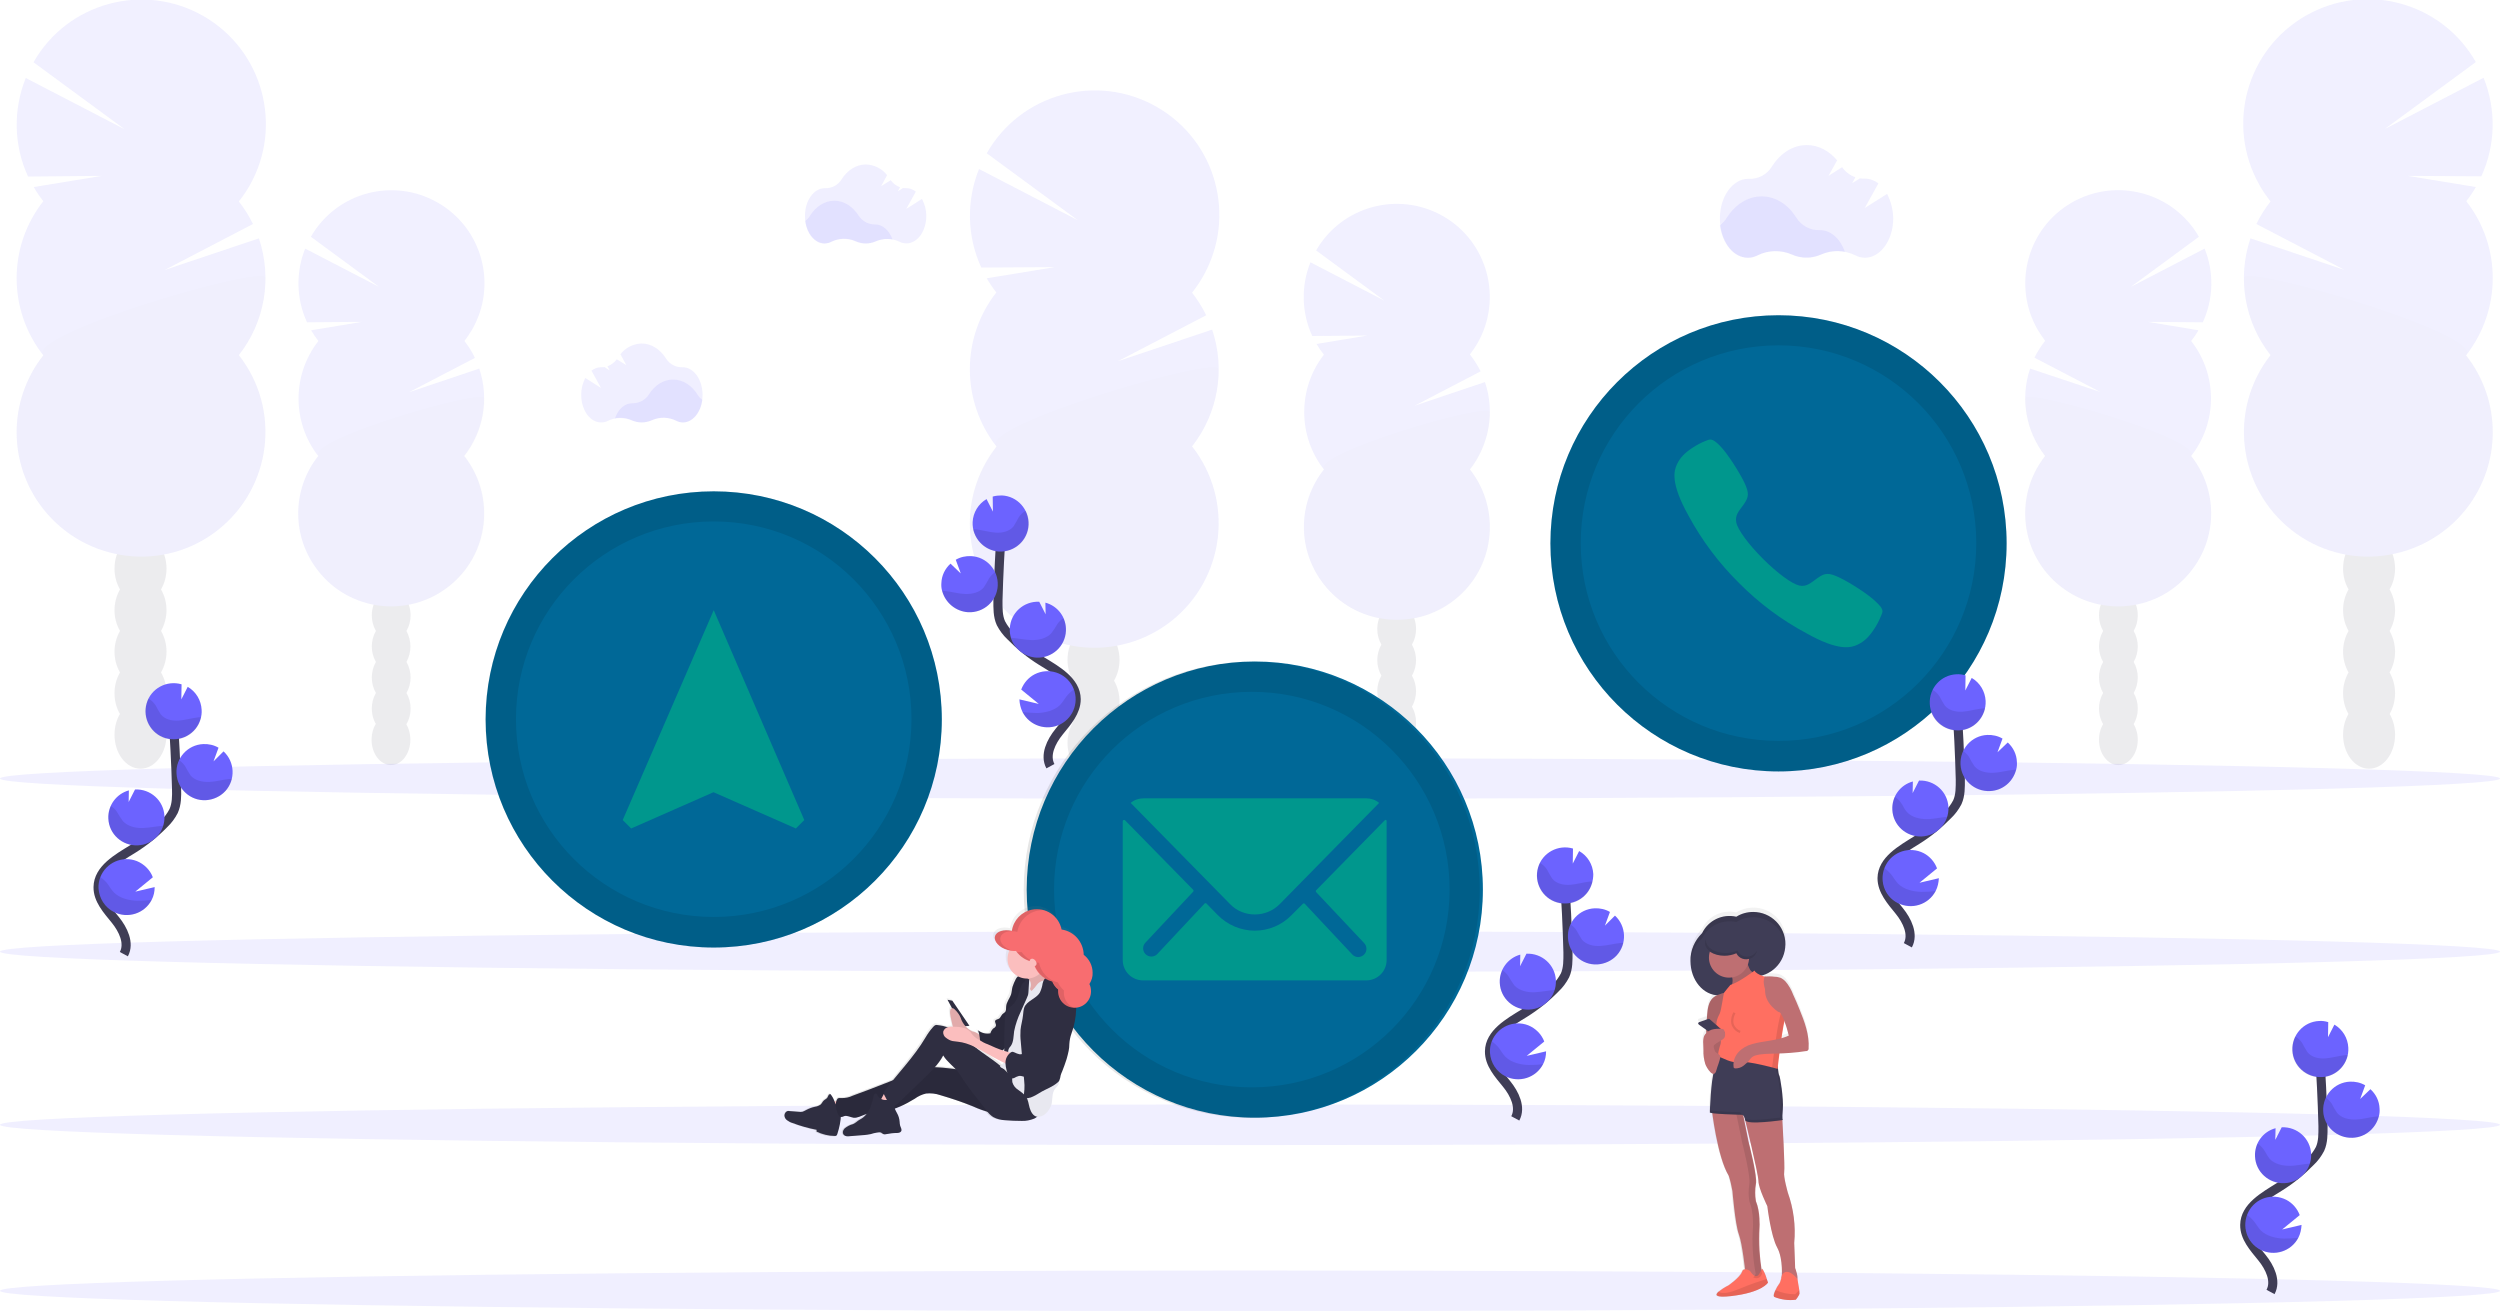 <?xml version="1.0" encoding="utf-8"?>
<!-- Generator: Adobe Illustrator 23.0.2, SVG Export Plug-In . SVG Version: 6.00 Build 0)  -->
<svg version="1.1" id="ae37f038-3a9e-4b82-ad68-fc94ba16af2a"
	 xmlns="http://www.w3.org/2000/svg" xmlns:xlink="http://www.w3.org/1999/xlink" x="0px" y="0px" viewBox="0 0 1096 574.7"
	 style="enable-background:new 0 0 1096 574.7;" xml:space="preserve">
<style type="text/css">
	.st0{fill:none;}
	.st1{opacity:0.1;}
	.st2{fill:#3F3D56;}
	.st3{fill:#6C63FF;}
	.st4{opacity:0.1;enable-background:new    ;}
	.st5{opacity:0.1;fill:#6C63FF;enable-background:new    ;}
	.st6{fill:none;stroke:#3F3D56;stroke-width:4;stroke-miterlimit:10;}
	.st7{fill:#006897;}
	.st8{fill:#00978D;}
	.st9{fill:url(#SVGID_1_);}
	.st10{fill:#BE6F72;}
	.st11{fill:#FF6F61;}
	.st12{fill:url(#SVGID_2_);}
	.st13{fill:url(#SVGID_3_);}
	.st14{opacity:0.1;fill:none;stroke:#000000;stroke-miterlimit:10;enable-background:new    ;}
	.st15{fill:url(#SVGID_4_);}
	.st16{fill:#2F2E41;}
	.st17{fill:#FBBEBE;}
	.st18{fill:#E8E8F0;}
	.st19{fill:#F86D70;}
</style>
<pattern  y="574.7" width="36.9" height="49.5" patternUnits="userSpaceOnUse" id="ad310e25-2b04-44c8-bb7b-9823891" viewBox="0 -49.5 36.9 49.5" style="overflow:visible;">
	<g>
		<rect x="0" y="-49.5" class="st0" width="36.9" height="49.5"/>
		<rect x="0" y="-49.5" class="st0" width="36.9" height="49.5"/>
		<path d="M4.3-13.2c4.5,0,4.5,7,0,7S-0.2-13.2,4.3-13.2z"/>
		<path d="M4.5-17.2c4.5,0,4.5,7,0,7S0-17.2,4.5-17.2z"/>
		<path d="M4.5-20.9c4.5,0,4.5,7,0,7S0-20.9,4.5-20.9z"/>
		<path d="M3.4-24.7c4.5,0,4.5,7,0,7S-1.1-24.7,3.4-24.7z"/>
		<path d="M1.1-28.3l0.2-0.4c1-1.7,3.1-2.2,4.8-1.3c1.6,1,2.2,3.1,1.3,4.8l-0.2,0.4c-1,1.7-3.1,2.2-4.8,1.3
			C0.7-24.5,0.2-26.6,1.1-28.3z"/>
		<path d="M1.5-30.1l0.2-0.6c0.3-0.9,0.8-1.6,1.6-2.1c0.8-0.5,1.8-0.6,2.7-0.3c1.9,0.5,2.9,2.4,2.4,4.3l-0.2,0.6
			c-0.3,0.9-0.8,1.6-1.6,2.1c-0.8,0.5-1.8,0.6-2.7,0.4C2.1-26.3,1-28.2,1.5-30.1z"/>
		<path d="M1.6-33.9v-0.4c0-1.9,1.6-3.5,3.5-3.5c1.9,0,3.5,1.6,3.5,3.5v0.4c0,1.9-1.6,3.5-3.5,3.5C3.2-30.4,1.6-32,1.6-33.9z"/>
		<path d="M4.9-42.3c4.5,0,4.5,7,0,7S0.4-42.3,4.9-42.3z"/>
		<path d="M1.8-42v-0.2c0-1.9,1.6-3.5,3.5-3.5c1.9,0,3.5,1.6,3.5,3.5v0.2c0,1.9-1.6,3.5-3.5,3.5C3.4-38.5,1.8-40.1,1.8-42z"/>
		<path d="M6-49.3c4.5,0,4.5,7,0,7S1.5-49.3,6-49.3z"/>
		<path d="M10-14.1c4.5,0,4.5,7,0,7S5.5-14.1,10-14.1z"/>
		<path d="M6.6-20.9c4.5,0,4.5,7,0,7S2.1-20.9,6.6-20.9z"/>
		<path d="M8.5-27c4.5,0,4.5,7,0,7S4-27,8.5-27z"/>
		<path d="M8.5-29.3c4.5,0,4.5,7,0,7S4-29.3,8.5-29.3z"/>
		<path d="M14.9-33.8c4.5,0,4.5,7,0,7S10.4-33.8,14.9-33.8z"/>
		<path d="M9.8-38.5c4.5,0,4.5,7,0,7S5.3-38.5,9.8-38.5z"/>
		<path d="M10.6-45.1c4.5,0,4.5,7,0,7S6.1-45.1,10.6-45.1z"/>
		<path d="M10.6-49.5c4.5,0,4.5,7,0,7S6.1-49.5,10.6-49.5z"/>
		<path d="M12.8-18.1c2.6,0,2.6,4,0,4S10.3-18.1,12.8-18.1z"/>
		<path d="M13-20.4c2.6,0,2.6,4,0,4S10.4-20.4,13-20.4z"/>
		<path d="M13.1-21v-0.2c0-1.1,0.9-2,2-2s2,0.9,2,2v0.2c0,1.1-0.9,2-2,2S13.1-19.9,13.1-21z"/>
		<path d="M15.1-25.9c2.6,0,2.6,4,0,4S12.5-25.9,15.1-25.9z"/>
		<path d="M16.6-11.1c0.6,0,1,0.4,1,1s-0.4,1-1,1s-1-0.4-1-1S16.1-11.1,16.6-11.1z"/>
		<path d="M21.7-16.5c0.6,0,1,0.4,1,1c0,0.6-0.4,1-1,1s-1-0.4-1-1C20.7-16.1,21.2-16.5,21.7-16.5z"/>
		<path d="M16.9-8.9v0.4c0,0.6-0.4,1-1,1c-0.6,0-1-0.4-1-1v-0.4c0-0.6,0.4-1,1-1C16.4-9.9,16.9-9.5,16.9-8.9z"/>
		<path d="M16.5-4.8v0.2c0,0.6-0.4,1-1,1c-0.6,0-1-0.4-1-1v-0.2c0-0.6,0.4-1,1-1C16-5.8,16.5-5.3,16.5-4.8z"/>
		<path d="M15.5-2c0.6,0,1,0.4,1,1s-0.4,1-1,1c-0.6,0-1-0.4-1-1S14.9-2,15.5-2z"/>
		<path d="M10.6-2c0.6,0,1,0.4,1,1s-0.4,1-1,1c-0.6,0-1-0.4-1-1S10-2,10.6-2z"/>
		<path d="M10.4-4.7c0.6,0,1,0.4,1,1s-0.4,1-1,1c-0.6,0-1-0.4-1-1S9.8-4.7,10.4-4.7z"/>
		<path d="M7.4-6.2c0.6,0,1,0.4,1,1s-0.4,1-1,1s-1-0.4-1-1S6.8-6.2,7.4-6.2z"/>
		<path d="M11.9-7.1h0.4c0.6,0,1,0.4,1,1s-0.4,1-1,1h-0.4c-0.6,0-1-0.4-1-1S11.3-7.1,11.9-7.1z"/>
		<path d="M13.3-11l0.6-1.3c0.3-0.5,0.9-0.6,1.4-0.4c0,0,0,0,0,0c0.5,0.3,0.6,0.9,0.4,1.4c0,0,0,0,0,0L15-10
			c-0.3,0.5-0.9,0.6-1.4,0.4c0,0,0,0,0,0C13.2-9.9,13-10.5,13.3-11z"/>
		<path d="M18.4-19.3v-0.2c0-0.6,0.4-1,1-1s1,0.4,1,1v0.2c0,0.6-0.4,1-1,1S18.4-18.8,18.4-19.3z"/>
		<path d="M20.7-24.9l0.2-0.4c0.6-1.1,2.3-0.1,1.7,1l-0.2,0.4C21.8-22.8,20.1-23.8,20.7-24.9z"/>
		<path d="M22.1-29.4c-0.5-0.5-0.8-1.1-0.8-1.9c0-0.6,0.4-1,1-1s1,0.4,1,1c0,0.2,0.1,0.3,0.3,0.4c0.4,0.4,0.4,1,0,1.4c0,0,0,0,0,0
			C23.2-29,22.5-29,22.1-29.4z"/>
		<path d="M20.3-33.4l-0.5-1.7c-0.4-1.2,1.5-1.8,1.9-0.5l0.5,1.7C22.6-32.7,20.7-32.2,20.3-33.4z"/>
		<path d="M19.4-37h-0.2c-0.6,0-1-0.4-1-1s0.4-1,1-1h0.2c0.6,0,1,0.4,1,1S20-37,19.4-37z"/>
		<path d="M17.6-41.5l-0.2-0.4c-0.6-1.2,1.1-2.2,1.7-1l0.2,0.4C19.9-41.3,18.2-40.3,17.6-41.5z"/>
		<path d="M15.8-47.9v-0.6c0-0.6,0.4-1,1-1c0.6,0,1,0.4,1,1v0.6c0,0.6-0.4,1-1,1S15.8-47.3,15.8-47.9z"/>
		<path d="M14.3-49.4c0.6,0,1,0.4,1,1s-0.4,1-1,1c-0.6,0-1-0.4-1-1S13.8-49.4,14.3-49.4z"/>
		<path d="M14.3-41.3c0.6,0,1,0.4,1,1s-0.4,1-1,1c-0.6,0-1-0.4-1-1S13.8-41.3,14.3-41.3z"/>
		<path d="M17.1-36.5c0.6,0.3,1,1,1,1.6c0,0.6-0.4,1-1,1s-1-0.4-1-1c0,0.1,0.2,0.2,0,0.1C15-35.3,16-37,17.1-36.5z"/>
		<path d="M17.4-31.3c0.6,0,1,0.4,1,1s-0.4,1-1,1s-1-0.4-1-1S16.8-31.3,17.4-31.3z"/>
		<path d="M18.1-28.5c0.6,0,1,0.4,1,1s-0.4,1-1,1s-1-0.4-1-1S17.6-28.5,18.1-28.5z"/>
		<path d="M19-24.9l0.2,0.4c0.6,1.1-1.1,2.2-1.7,1l-0.2-0.4C16.7-25.1,18.4-26.1,19-24.9z"/>
		<path d="M17.9-16c0.6,0,1,0.4,1,1s-0.4,1-1,1s-1-0.4-1-1S17.4-16,17.9-16z"/>
		<path d="M24.6-16l0.6-0.9c0.3-0.4,1-0.5,1.4-0.2c0.4,0.3,0.5,0.8,0.3,1.2l-0.6,1c-0.3,0.5-0.9,0.6-1.4,0.3
			C24.6-15,24.4-15.5,24.6-16L24.6-16z"/>
		<path d="M34.9-29.7v-0.2c0-0.6,0.4-1,1-1s1,0.4,1,1v0.2c0,0.6-0.4,1-1,1S34.9-29.2,34.9-29.7z"/>
		<path d="M24-39.2c0.6,0,1,0.4,1,1s-0.4,1-1,1s-1-0.4-1-1S23.5-39.2,24-39.2z"/>
		<path d="M22.9-29c0.6,0,1,0.4,1,1s-0.4,1-1,1s-1-0.4-1-1S22.3-29,22.9-29z"/>
		<path d="M18.2-21.9l0.6,0.6c0.9,0.9-0.5,2.3-1.4,1.4l-0.6-0.6C15.9-21.4,17.3-22.8,18.2-21.9z"/>
	</g>
</pattern>
<title>contact us</title>
<g class="st1">
	<ellipse class="st2" cx="479.4" cy="362.1" rx="11.4" ry="14.9"/>
	<path class="st2" d="M488.4,298.4c1.6-2.8,2.4-5.9,2.4-9.1c0-8.2-5.1-14.9-11.4-14.9S468,281,468,289.3c0,3.2,0.8,6.3,2.4,9.1
		c-3.2,5.7-3.2,12.6,0,18.2c-3.2,5.7-3.2,12.6,0,18.2c-1.6,2.8-2.4,5.9-2.4,9.1c0,8.2,5.1,14.9,11.4,14.9s11.4-6.7,11.4-14.9
		c0-3.2-0.8-6.3-2.4-9.1c3.2-5.7,3.2-12.6,0-18.2C491.6,310.9,491.6,304,488.4,298.4L488.4,298.4z"/>
	<ellipse class="st2" cx="479.4" cy="271.1" rx="11.4" ry="14.9"/>
	<ellipse class="st2" cx="479.4" cy="252.9" rx="11.4" ry="14.9"/>
	<path class="st3" d="M436.8,128.2c-1.6-2-3-4.1-4.2-6.2l29.9-4.9l-32.3,0.2c-6.3-13.7-6.6-29.3-1-43.2l43.4,22.5l-40-29.4
		c14.9-26.2,48.2-35.3,74.4-20.4c26.2,14.9,35.3,48.2,20.4,74.4c-1.4,2.5-3,4.8-4.8,7.1c2.4,3.1,4.5,6.4,6.2,9.9l-38.8,20.2
		l41.4-13.9c5.9,17.5,2.6,36.7-8.8,51.2c18.6,23.7,14.5,57.9-9.1,76.6c-23.7,18.6-57.9,14.5-76.6-9.1c-15.6-19.8-15.6-47.6,0-67.4
		C421.3,175.9,421.3,148,436.8,128.2L436.8,128.2z"/>
	<path class="st4" d="M534.2,161.9c0,12.2-4.1,24.1-11.7,33.7c18.6,23.7,14.5,57.9-9.1,76.6c-23.7,18.6-57.9,14.5-76.6-9.1
		c-15.6-19.8-15.6-47.6,0-67.4C429.5,186.4,534.2,155.8,534.2,161.9z"/>
</g>
<g class="st1">
	<ellipse class="st2" cx="612.3" cy="330.3" rx="8.5" ry="11.1"/>
	<path class="st2" d="M619,282.6c1.2-2.1,1.8-4.4,1.8-6.8c0-6.1-3.8-11.1-8.5-11.1s-8.5,5-8.5,11.1c0,2.4,0.6,4.7,1.8,6.8
		c-2.4,4.2-2.4,9.4,0,13.6c-2.4,4.2-2.4,9.4,0,13.6c-1.2,2.1-1.8,4.4-1.8,6.8c0,6.1,3.8,11.1,8.5,11.1s8.5-5,8.5-11.1
		c0-2.4-0.6-4.7-1.8-6.8c2.4-4.2,2.4-9.4,0-13.6C621.4,292,621.4,286.9,619,282.6z"/>
	<ellipse class="st2" cx="612.3" cy="262.2" rx="8.5" ry="11.1"/>
	<ellipse class="st2" cx="612.3" cy="248.6" rx="8.5" ry="11.1"/>
	<path class="st3" d="M580.4,155.5c-1.2-1.5-2.2-3-3.2-4.7l22.3-3.7l-24.2,0.2c-4.7-10.2-5-21.9-0.8-32.3l32.4,16.8l-29.9-22
		c11.2-19.5,36.2-26.2,55.7-15c19.5,11.2,26.2,36.2,15,55.7c-1,1.7-2.1,3.3-3.3,4.9c1.8,2.3,3.4,4.8,4.7,7.4l-29,15.1l30.9-10.4
		c4.4,13,1.9,27.4-6.6,38.3c13.9,17.7,10.9,43.3-6.8,57.2c-17.7,13.9-43.3,10.9-57.2-6.8c-11.7-14.8-11.7-35.6,0-50.4
		C568.9,191.1,568.9,170.3,580.4,155.5L580.4,155.5z"/>
	<path class="st4" d="M653.2,180.7c0,9.1-3.1,18-8.7,25.2c13.9,17.7,10.9,43.3-6.8,57.2c-17.7,13.9-43.3,10.9-57.2-6.8
		c-11.7-14.8-11.7-35.6,0-50.4C575,198.9,653.2,176.1,653.2,180.7z"/>
</g>
<g class="st1">
	<ellipse class="st2" cx="1038.6" cy="322.1" rx="11.4" ry="14.9"/>
	<path class="st2" d="M1029.6,258.4c-1.6-2.8-2.4-5.9-2.4-9.1c0-8.2,5.1-14.9,11.4-14.9s11.4,6.7,11.4,14.9c0,3.2-0.8,6.3-2.4,9.1
		c3.2,5.7,3.2,12.6,0,18.2c3.2,5.7,3.2,12.6,0,18.2c1.6,2.8,2.4,5.9,2.4,9.1c0,8.2-5.1,14.9-11.4,14.9s-11.4-6.7-11.4-14.9
		c0-3.2,0.8-6.3,2.4-9.1c-3.2-5.7-3.2-12.6,0-18.2C1026.4,270.9,1026.4,264,1029.6,258.4z"/>
	<ellipse class="st2" cx="1038.6" cy="231.1" rx="11.4" ry="14.9"/>
	<ellipse class="st2" cx="1038.6" cy="212.9" rx="11.4" ry="14.9"/>
	<path class="st3" d="M1081.2,88.2c1.6-2,3-4.1,4.2-6.2l-29.9-4.9l32.3,0.2c6.3-13.7,6.6-29.3,1-43.2l-43.4,22.5l40-29.4
		c-14.9-26.2-48.2-35.3-74.4-20.4c-26.2,14.9-35.3,48.2-20.4,74.4c1.4,2.5,3,4.8,4.8,7.1c-2.4,3.1-4.5,6.4-6.2,9.9l38.8,20.2
		l-41.4-13.9c-5.9,17.5-2.6,36.7,8.8,51.2c-18.6,23.7-14.5,57.9,9.1,76.6s57.9,14.5,76.6-9.1c15.6-19.8,15.6-47.6,0-67.4
		C1096.7,135.9,1096.7,108,1081.2,88.2L1081.2,88.2z"/>
	<path class="st4" d="M983.8,121.9c0,12.2,4.1,24.1,11.7,33.7c-18.6,23.7-14.5,57.9,9.1,76.6s57.9,14.5,76.6-9.1
		c15.6-19.8,15.6-47.6,0-67.4C1088.5,146.4,983.8,115.8,983.8,121.9z"/>
</g>
<g class="st1">
	<ellipse class="st2" cx="928.7" cy="324.3" rx="8.5" ry="11.1"/>
	<path class="st2" d="M922,276.6c-1.2-2.1-1.8-4.4-1.8-6.8c0-6.1,3.8-11.1,8.5-11.1s8.5,5,8.5,11.1c0,2.4-0.6,4.7-1.8,6.8
		c2.4,4.2,2.4,9.4,0,13.6c2.4,4.2,2.4,9.4,0,13.6c1.2,2.1,1.8,4.4,1.8,6.8c0,6.1-3.8,11.1-8.5,11.1s-8.5-5-8.5-11.1
		c0-2.4,0.6-4.7,1.8-6.8c-2.4-4.2-2.4-9.4,0-13.6C919.6,286,919.6,280.9,922,276.6z"/>
	<ellipse class="st2" cx="928.7" cy="256.2" rx="8.5" ry="11.1"/>
	<ellipse class="st2" cx="928.7" cy="242.6" rx="8.5" ry="11.1"/>
	<path class="st3" d="M960.6,149.5c1.2-1.5,2.2-3,3.2-4.7l-22.3-3.7l24.2,0.2c4.7-10.2,5-21.9,0.8-32.3l-32.4,16.8l29.9-22
		c-11.2-19.5-36.2-26.2-55.7-15c-19.5,11.2-26.2,36.2-15,55.7c1,1.7,2.1,3.3,3.3,4.9c-1.8,2.3-3.4,4.8-4.7,7.4l29,15.1L890,161.6
		c-4.4,13-1.9,27.4,6.6,38.3c-13.9,17.7-10.9,43.3,6.8,57.2c17.7,13.9,43.3,10.9,57.2-6.8c11.7-14.8,11.7-35.6,0-50.4
		C972.2,185.1,972.2,164.3,960.6,149.5L960.6,149.5z"/>
	<path class="st4" d="M887.8,174.7c0,9.1,3.1,18,8.7,25.2c-13.9,17.7-10.9,43.3,6.8,57.2c17.7,13.9,43.3,10.9,57.2-6.8
		c11.7-14.8,11.7-35.6,0-50.4C966,192.9,887.8,170.1,887.8,174.7z"/>
</g>
<g class="st1">
	<ellipse class="st2" cx="61.6" cy="322.1" rx="11.4" ry="14.9"/>
	<path class="st2" d="M70.6,258.4c1.6-2.8,2.4-5.9,2.4-9.1c0-8.2-5.1-14.9-11.4-14.9s-11.4,6.7-11.4,14.9c0,3.2,0.8,6.3,2.4,9.1
		c-3.2,5.7-3.2,12.6,0,18.2c-3.2,5.7-3.2,12.6,0,18.2c-1.6,2.8-2.4,5.9-2.4,9.1c0,8.2,5.1,14.9,11.4,14.9S73,312.1,73,303.9
		c0-3.2-0.8-6.3-2.4-9.1c3.2-5.7,3.2-12.6,0-18.2C73.8,270.9,73.8,264,70.6,258.4L70.6,258.4z"/>
	<ellipse class="st2" cx="61.6" cy="231.1" rx="11.4" ry="14.9"/>
	<ellipse class="st2" cx="61.6" cy="212.9" rx="11.4" ry="14.9"/>
	<path class="st3" d="M19,88.2c-1.6-2-3-4.1-4.2-6.2l29.9-4.9l-32.4,0.3c-6.3-13.7-6.6-29.3-1-43.2l43.4,22.5l-40-29.4
		C29.6,1.1,63-7.9,89.1,7c26.1,14.9,35.2,48.3,20.3,74.4c-1.4,2.4-2.9,4.7-4.7,6.9c2.4,3.1,4.5,6.4,6.2,9.9l-38.8,20.2l41.4-13.9
		c5.9,17.5,2.6,36.7-8.8,51.2c18.6,23.7,14.5,57.9-9.1,76.6s-57.9,14.5-76.6-9.1c-15.6-19.8-15.6-47.6,0-67.4
		C3.4,135.9,3.4,108,19,88.2L19,88.2z"/>
	<path class="st4" d="M116.4,121.9c0,12.2-4.1,24.1-11.7,33.7c18.6,23.7,14.5,57.9-9.1,76.6s-57.9,14.5-76.6-9.1
		c-15.6-19.8-15.6-47.6,0-67.4C11.7,146.4,116.4,115.8,116.4,121.9z"/>
</g>
<g class="st1">
	<ellipse class="st2" cx="171.4" cy="324.3" rx="8.5" ry="11.1"/>
	<path class="st2" d="M178.2,276.6c1.2-2.1,1.8-4.4,1.8-6.8c0-6.1-3.8-11.1-8.5-11.1s-8.5,5-8.5,11.1c0,2.4,0.6,4.7,1.8,6.8
		c-2.4,4.2-2.4,9.4,0,13.6c-2.4,4.2-2.4,9.4,0,13.6c-1.2,2.1-1.8,4.4-1.8,6.8c0,6.1,3.8,11.1,8.5,11.1s8.5-5,8.5-11.1
		c0-2.4-0.6-4.7-1.8-6.8c2.4-4.2,2.4-9.4,0-13.6C180.5,286,180.5,280.9,178.2,276.6z"/>
	<ellipse class="st2" cx="171.4" cy="256.2" rx="8.5" ry="11.1"/>
	<ellipse class="st2" cx="171.4" cy="242.6" rx="8.5" ry="11.1"/>
	<path class="st3" d="M139.6,149.5c-1.2-1.5-2.2-3-3.2-4.7l22.4-3.7l-24.2,0.2c-4.7-10.2-5-21.9-0.8-32.3l32.4,16.8l-29.9-22
		c11.2-19.5,36.2-26.2,55.7-14.9c19.5,11.2,26.2,36.2,14.9,55.7c-1,1.7-2.1,3.3-3.3,4.9c1.8,2.3,3.4,4.8,4.6,7.4l-29,15.1l30.9-10.4
		c4.4,13,1.9,27.4-6.6,38.3c13.9,17.7,10.9,43.3-6.8,57.2c-17.7,13.9-43.3,10.9-57.2-6.8c-11.7-14.8-11.7-35.6,0-50.4
		C128,185.1,128,164.3,139.6,149.5L139.6,149.5z"/>
	<path class="st4" d="M212.4,174.7c0,9.1-3.1,18-8.7,25.2c13.9,17.7,10.9,43.3-6.8,57.2c-17.7,13.9-43.3,10.9-57.2-6.8
		c-11.7-14.8-11.7-35.6,0-50.4C134.1,192.9,212.4,170.1,212.4,174.7z"/>
</g>
<ellipse class="st5" cx="548" cy="493.1" rx="548" ry="8.9"/>
<ellipse class="st5" cx="548" cy="565.9" rx="548" ry="8.9"/>
<ellipse class="st5" cx="548" cy="341.3" rx="548" ry="8.9"/>
<ellipse class="st5" cx="548" cy="417.2" rx="548" ry="8.9"/>
<path class="st5" d="M808.8,110.4c-3.6-0.7-7.3-0.3-10.6,1.2c-4.1,1.8-8.7,1.8-12.7,0c-4.8-2.1-10.3-2-15,0.3
	c-1.3,0.7-2.8,1.1-4.3,1.1c-6.1,0-11.1-6.1-12.2-14.2c1.2-0.9,2.2-2,3-3.3c3.6-5.7,9.1-9.4,15.3-9.4s11.6,3.6,15.2,9.3
	c2.2,3.5,6,5.6,10.1,5.5h0.2C802.6,100.8,806.8,104.7,808.8,110.4z"/>
<path class="st5" d="M827.3,85l-9.8,6.2l6-10.8c-1.7-1.3-3.8-2.1-5.9-2.1h-0.2c-0.7,0-1.3,0-2-0.1l-3.4,2.1l1.4-2.6
	c-2.4-0.8-4.4-2.4-5.8-4.4l-6,3.8l3.8-6.8c-3.5-4.2-8.2-6.7-13.3-6.7c-6.2,0-11.7,3.7-15.3,9.4c-2.1,3.5-6,5.6-10.1,5.4h-0.3
	c-6.8,0-12.4,7.8-12.4,17.3c0,9.6,5.5,17.3,12.4,17.3c1.5,0,3-0.4,4.3-1.1c4.7-2.3,10.2-2.4,15-0.3c4.1,1.8,8.7,1.8,12.7,0
	c4.8-2.1,10.2-2,14.9,0.3c1.3,0.7,2.8,1.1,4.3,1.1c6.8,0,12.4-7.8,12.4-17.3C829.9,91.9,829,88.3,827.3,85z"/>
<path class="st5" d="M391.3,105c-2.5-0.5-5.1-0.2-7.4,0.8c-2.8,1.3-6.1,1.3-8.9,0c-3.4-1.5-7.2-1.4-10.5,0.2c-0.9,0.5-2,0.7-3,0.8
	c-4.3,0-7.8-4.3-8.5-9.9c0.8-0.6,1.6-1.4,2.1-2.3c2.5-4,6.4-6.6,10.7-6.6s8.1,2.6,10.6,6.5c1.5,2.4,4.2,3.9,7.1,3.9h0.1
	C386.9,98.3,389.8,101,391.3,105z"/>
<path class="st5" d="M404.2,87.2l-6.9,4.4l4.2-7.6c-1.2-0.9-2.6-1.5-4.1-1.5h-0.1c-0.5,0-1,0-1.4-0.1l-2.3,1.5l1-1.8
	c-1.7-0.6-3.1-1.7-4.1-3.1l-4.2,2.6l2.6-4.8c-2.2-2.9-5.7-4.6-9.3-4.7c-4.3,0-8.2,2.6-10.7,6.6c-1.5,2.4-4.2,3.9-7.1,3.8h-0.2
	c-4.8,0-8.7,5.4-8.7,12.1s3.9,12.1,8.7,12.1c1,0,2.1-0.3,3-0.8c3.3-1.6,7.1-1.7,10.5-0.2c1.4,0.6,2.9,1,4.5,1c1.5,0,3-0.3,4.4-0.9
	c3.3-1.4,7.1-1.4,10.4,0.2c0.9,0.5,2,0.7,3,0.7c4.8,0,8.7-5.4,8.7-12.1C406.1,92.1,405.4,89.5,404.2,87.2z"/>
<path class="st5" d="M269.6,183.4c2.5-0.5,5.1-0.2,7.4,0.8c2.8,1.3,6.1,1.3,8.9,0c3.4-1.5,7.2-1.4,10.5,0.2c0.9,0.5,2,0.8,3,0.8
	c4.3,0,7.8-4.3,8.5-9.9c-0.8-0.6-1.6-1.4-2.1-2.3c-2.5-4-6.4-6.6-10.7-6.6s-8.1,2.5-10.6,6.5c-1.5,2.4-4.2,3.9-7.1,3.9h-0.1
	C273.9,176.7,271,179.4,269.6,183.4z"/>
<path class="st5" d="M256.6,165.7l6.9,4.4l-4.2-7.6c1.2-0.9,2.6-1.5,4.2-1.5h0.1c0.5,0,1,0,1.4-0.1l2.3,1.5l-1-1.8
	c1.6-0.6,3.1-1.7,4.1-3.1l4.2,2.6l-2.6-4.8c2.2-2.9,5.7-4.6,9.3-4.7c4.3,0,8.2,2.6,10.7,6.6c1.5,2.4,4.2,3.9,7.1,3.8h0.2
	c4.8,0,8.7,5.4,8.7,12.1s-3.9,12.1-8.7,12.1c-1,0-2.1-0.3-3-0.8c-3.3-1.6-7.1-1.7-10.5-0.2c-1.4,0.6-2.9,1-4.5,1
	c-1.5,0-3-0.3-4.4-0.9c-3.3-1.4-7.1-1.4-10.4,0.2c-0.9,0.5-2,0.7-3,0.7c-4.8,0-8.7-5.4-8.7-12.1C254.8,170.5,255.4,168,256.6,165.7z
	"/>
<path class="st6" d="M664.3,490.3c2.6-4.8-0.3-10.8-3.8-15.1s-7.6-8.8-7.5-14.3c0.1-7.9,8.5-12.6,15.2-16.7c5-3.1,9.6-6.8,13.7-11
	c1.7-1.6,3.1-3.5,4.2-5.6c1.4-3.1,1.3-6.6,1.3-10c-0.3-11.3-0.8-22.5-1.7-33.8"/>
<path class="st3" d="M698.5,383.2c-0.2-4.2-2.5-8-6.2-10.1l-2.8,5.5l0.1-6.6c-6.5-1.9-13.4,1.8-15.3,8.3c-1.9,6.5,1.8,13.4,8.3,15.3
	c6.5,1.9,13.4-1.8,15.3-8.3C698.3,386,698.5,384.6,698.5,383.2z"/>
<path class="st3" d="M676.5,466.5c-3.1,6-10.5,8.4-16.6,5.3c-3.9-2-6.4-5.9-6.7-10.3c-0.1-1.7,0.2-3.4,0.8-5c2.5-6.3,9.6-9.5,16-7
	c3.2,1.3,5.8,3.9,7,7.1l-7.7,6.3l8.5-2C677.8,462.9,677.4,464.8,676.5,466.5z"/>
<path class="st3" d="M670.4,442.6c-6.8,0.3-12.6-4.9-12.9-11.7c-0.3-5.7,3.5-10.9,9-12.4l-0.1,5.1l2.8-5.5l0,0
	c6.8-0.3,12.6,4.9,12.9,11.7S677.2,442.3,670.4,442.6L670.4,442.6z"/>
<path class="st3" d="M700.3,422.8c-6.8,0.4-12.6-4.9-12.9-11.7c-0.4-6.8,4.9-12.6,11.7-12.9c2.3-0.1,4.7,0.4,6.7,1.6l-2.2,6l4.4-4.4
	c5,4.6,5.3,12.4,0.8,17.4C706.6,421.2,703.5,422.6,700.3,422.8L700.3,422.8z"/>
<path class="st4" d="M696.8,386.5c-2.8,0.3-5.6,1.2-8.5,1.4s-6-0.5-7.8-2.7c-0.8-1.3-1.6-2.6-2.3-4c-0.8-1.2-1.8-2.2-3.1-2.9
	c-3.1,6.1-0.7,13.5,5.4,16.6c6.1,3.1,13.5,0.7,16.6-5.4c0.5-1,0.8-2,1.1-3C697.7,386.4,697.3,386.5,696.8,386.5z"/>
<path class="st4" d="M700.3,422.8c-6.8,0.3-12.6-4.9-12.9-11.7c-0.1-2,0.3-4,1.2-5.8c1,0.7,1.8,1.5,2.5,2.5c0.7,1.4,1.6,2.8,2.4,4.1
	c1.9,2.3,5.2,3,8.2,2.8s5.8-1,8.8-1.3c0.4,0,0.8-0.1,1.2-0.1C710.5,418.6,705.8,422.5,700.3,422.8z"/>
<path class="st4" d="M670.4,442.6c-6.8,0.3-12.6-4.9-12.9-11.7c-0.1-1.9,0.3-3.8,1.1-5.6c1,0.7,1.9,1.5,2.6,2.5
	c0.8,1.4,1.7,2.8,2.7,4.2c2.1,2.3,5.6,3.1,8.7,3s6-0.8,9-1C680.1,438.9,675.6,442.4,670.4,442.6z"/>
<path class="st4" d="M676.5,466.5c-3.1,6-10.5,8.4-16.6,5.3c-3.9-2-6.4-5.9-6.7-10.3c-0.1-1.7,0.2-3.4,0.8-5c1,0.7,1.9,1.5,2.7,2.4
	c1.2,1.4,1.9,3,3.3,4.4c2.5,2.5,6.6,3.5,10.2,3.6C672.3,466.9,674.4,466.8,676.5,466.5z"/>
<path class="st6" d="M54.3,418.3c2.6-4.8-0.3-10.8-3.8-15.1s-7.6-8.8-7.5-14.3c0.1-7.9,8.5-12.6,15.2-16.7c5-3.1,9.6-6.8,13.7-11
	c1.7-1.6,3.1-3.5,4.2-5.6c1.4-3.1,1.4-6.6,1.3-10c-0.3-11.3-0.9-22.5-1.7-33.8"/>
<path class="st3" d="M88.4,311.2c-0.2-4.2-2.5-8-6.1-10.1l-2.8,5.5l0.1-6.6c-6.5-1.9-13.4,1.8-15.3,8.3c-1.9,6.5,1.8,13.4,8.3,15.3
	c6.5,1.9,13.4-1.8,15.3-8.3C88.3,314,88.5,312.6,88.4,311.2L88.4,311.2z"/>
<path class="st3" d="M66.5,394.5c-3.1,6-10.5,8.4-16.6,5.3c-3.9-2-6.4-5.9-6.7-10.3c-0.1-1.7,0.2-3.4,0.8-5c2.5-6.3,9.6-9.5,16-7
	c3.2,1.3,5.8,3.9,7,7.1l-7.7,6.3l8.5-2C67.8,390.9,67.4,392.8,66.5,394.5z"/>
<path class="st3" d="M60.4,370.6c-6.8,0.3-12.6-4.9-12.9-11.7c-0.3-5.7,3.5-10.9,9-12.4l-0.1,5.1l2.8-5.5l0,0
	c6.8-0.3,12.6,4.9,12.9,11.7C72.4,364.6,67.2,370.3,60.4,370.6L60.4,370.6z"/>
<path class="st3" d="M90.3,350.8c-6.8,0.4-12.6-4.9-12.9-11.7c-0.4-6.8,4.9-12.6,11.7-12.9c2.3-0.1,4.7,0.4,6.7,1.6l-2.2,6l4.4-4.4
	c5,4.6,5.3,12.4,0.8,17.4C96.6,349.2,93.5,350.6,90.3,350.8L90.3,350.8z"/>
<path class="st4" d="M86.8,314.5c-2.8,0.3-5.6,1.2-8.5,1.4s-6-0.5-7.8-2.7c-0.8-1.3-1.6-2.6-2.3-4c-0.8-1.2-1.8-2.2-3.1-2.9
	c-3.1,6.1-0.7,13.5,5.4,16.6c6.1,3.1,13.5,0.7,16.6-5.4c0.5-1,0.8-2,1.1-3C87.7,314.4,87.3,314.4,86.8,314.5z"/>
<path class="st4" d="M90.3,350.8c-6.8,0.3-12.6-4.9-12.9-11.7c-0.1-2,0.3-4,1.2-5.8c1,0.7,1.8,1.5,2.5,2.5c0.7,1.4,1.6,2.8,2.4,4.1
	c1.9,2.3,5.2,3,8.2,2.9s5.8-1,8.8-1.3c0.4,0,0.8-0.1,1.2-0.1C100.5,346.6,95.8,350.5,90.3,350.8z"/>
<path class="st4" d="M60.4,370.6c-6.8,0.3-12.6-4.9-12.9-11.7c-0.1-1.9,0.3-3.8,1.1-5.6c1,0.7,1.9,1.5,2.6,2.5
	c0.8,1.4,1.7,2.8,2.7,4.2c2.1,2.3,5.6,3.1,8.7,3s6-0.8,9-1C70.1,366.9,65.6,370.4,60.4,370.6z"/>
<path class="st4" d="M66.5,394.5c-3.1,6-10.5,8.4-16.6,5.3c-3.9-2-6.4-5.9-6.7-10.3c-0.1-1.7,0.2-3.4,0.8-5c1,0.7,1.9,1.5,2.7,2.4
	c1.2,1.4,1.9,3,3.3,4.4c2.5,2.5,6.6,3.5,10.2,3.6C62.3,394.9,64.4,394.8,66.5,394.5z"/>
<path class="st6" d="M460.5,335.9c-2.6-4.8,0.3-10.8,3.8-15.1s7.5-8.8,7.5-14.3c-0.1-7.9-8.5-12.6-15.2-16.7c-5-3.1-9.5-6.8-13.6-11
	c-1.7-1.6-3.1-3.5-4.2-5.6c-1.4-3.1-1.3-6.6-1.3-10c0.3-11.3,0.9-22.5,1.7-33.8"/>
<path class="st3" d="M426.4,228.9c0.2-4.2,2.5-8,6.1-10.1l2.8,5.5l-0.1-6.6c1.3-0.4,2.7-0.5,4-0.5c6.8,0.3,12,6.1,11.7,12.9
	c-0.3,6.8-6.1,12-12.9,11.7C431.3,241.4,426.1,235.6,426.4,228.9L426.4,228.9z"/>
<path class="st3" d="M448.3,312.2c3.1,6,10.5,8.4,16.6,5.3c6-3.1,8.4-10.5,5.3-16.6c-3.1-6-10.5-8.4-16.6-5.3
	c-2.7,1.4-4.8,3.8-5.9,6.7l7.7,6.3l-8.5-2C447,308.5,447.4,310.4,448.3,312.2z"/>
<path class="st3" d="M454.4,288.3c6.8,0.3,12.6-4.9,12.9-11.7c0.3-5.7-3.4-10.9-9-12.4l0.1,5.1l-2.8-5.5l0,0
	c-6.8-0.3-12.6,4.9-12.9,11.7c-0.1,1.4,0.1,2.8,0.5,4.2C444.7,284.5,449.2,288,454.4,288.3z"/>
<path class="st3" d="M424.5,268.4c6.8,0.3,12.6-4.9,12.9-11.7s-4.9-12.6-11.7-12.9c-2.3-0.1-4.7,0.4-6.7,1.6l2.2,6l-4.5-4.3
	c-2.4,2.2-3.9,5.2-4,8.5c-0.1,1.1,0,2.3,0.3,3.4C414.4,264.3,419.1,268.1,424.5,268.4z"/>
<path class="st4" d="M428,232.1c2.8,0.3,5.6,1.2,8.5,1.4s6-0.5,7.8-2.7c0.8-1.3,1.6-2.6,2.3-4c0.8-1.2,1.8-2.2,3.1-2.9
	c3.1,6.1,0.7,13.5-5.4,16.6s-13.5,0.7-16.6-5.4c-0.5-1-0.9-2-1.1-3C427.1,232,427.6,232.1,428,232.1z"/>
<path class="st4" d="M424.5,268.4c6.8,0.3,12.6-4.9,12.9-11.7c0.1-2-0.3-4-1.2-5.8c-1,0.7-1.8,1.5-2.5,2.5c-0.7,1.4-1.6,2.8-2.4,4.1
	c-1.9,2.3-5.2,3-8.2,2.9s-5.8-1-8.8-1.3c-0.4,0-0.8-0.1-1.2-0.1C414.4,264.2,419,268.1,424.5,268.4z"/>
<path class="st4" d="M454.4,288.3c6.8,0.3,12.6-4.9,12.9-11.7c0.1-1.9-0.3-3.9-1.1-5.6c-1,0.7-1.9,1.5-2.6,2.5
	c-0.8,1.4-1.7,2.8-2.7,4.1c-2.1,2.3-5.6,3.1-8.7,3s-6-0.8-9-1C444.8,284.6,449.2,288,454.4,288.3z"/>
<path class="st4" d="M448.3,312.2c3.1,6,10.6,8.4,16.6,5.3c5.5-2.9,8-9.4,5.9-15.3c-1,0.7-1.9,1.5-2.7,2.4c-1.2,1.4-2,3-3.3,4.4
	c-2.5,2.5-6.6,3.5-10.2,3.6C452.5,312.5,450.4,312.4,448.3,312.2z"/>
<circle class="st7" cx="779.7" cy="238.2" r="100"/>
<path class="st8" d="M822.6,264c-3.5-3.5-11.8-8.7-16-10.7c-4.8-2.3-6.5-2.3-9.9,0.2c-2.8,2-4.7,3.9-7.9,3.2s-9.7-5.5-15.9-11.7
	s-11-12.6-11.7-15.9s1.2-5.1,3.2-7.9c2.4-3.4,2.5-5.1,0.2-9.9c-2-4.1-7.2-12.5-10.7-16s-4.3-2.7-6.2-2c-2,0.8-3.9,1.8-5.7,3
	c-3.5,2.3-5.4,4.3-6.8,7.2s-2.9,8.3,5,22.5c5.9,10.9,13.3,20.8,22.1,29.5l0,0l0,0c8.7,8.8,18.7,16.3,29.6,22.1
	c14.2,8,19.6,6.4,22.5,5s4.9-3.3,7.2-6.8c1.2-1.8,2.2-3.7,3-5.7C825.4,268.2,826.2,267.4,822.6,264z"/>
<path class="st4" d="M779.7,138.2c-55.2,0-100,44.7-100,100c0,55.2,44.7,100,100,100c55.2,0,100-44.7,100-100c0,0,0-0.1,0-0.1
	C879.7,183,834.9,138.3,779.7,138.2z M779.7,324.8c-47.9,0-86.7-38.8-86.7-86.7c0-47.9,38.8-86.7,86.7-86.7
	c47.9,0,86.7,38.8,86.7,86.7v0C866.4,286,827.6,324.9,779.7,324.8L779.7,324.8L779.7,324.8z"/>
<circle class="st7" cx="550.1" cy="390" r="100"/>
<path class="st8" d="M606.9,359.8L577,390.3c-0.2,0.2-0.2,0.5,0,0.8c0,0,0,0,0,0l21,22.3c1.4,1.4,1.4,3.7,0,5.1
	c-0.7,0.7-1.6,1-2.5,1.1c-1,0-1.9-0.4-2.6-1.1L572,396.2c-0.2-0.2-0.6-0.2-0.8,0l-5.1,5.1c-4.2,4.3-10,6.7-16,6.7
	c-6.1,0-12-2.5-16.3-6.9l-4.9-5c-0.2-0.2-0.6-0.2-0.8,0l-20.8,22.2c-1.4,1.4-3.7,1.4-5.1,0c0,0,0,0,0,0c-1.4-1.4-1.4-3.7,0-5.1
	c0,0,0,0,0,0l20.9-22.3c0.2-0.2,0.2-0.6,0-0.8l-29.9-30.5c-0.2-0.2-0.6-0.2-0.8,0c-0.1,0.1-0.2,0.2-0.2,0.4v60.9
	c0,4.9,4,8.9,8.9,8.9H599c4.9,0,8.9-4,8.9-8.9v-60.9c0-0.3-0.2-0.6-0.5-0.6C607.2,359.6,607,359.7,606.9,359.8z"/>
<path class="st8" d="M550.1,400.9c4.1,0,8-1.6,10.9-4.5l43.6-44.4c-1.5-1.3-3.5-2-5.5-2h-97.9c-2,0-4,0.7-5.5,2l43.6,44.4
	C542.1,399.3,546,400.9,550.1,400.9z"/>
<path class="st4" d="M548.8,290.1c-55.2,0-100,44.7-100,100c0,55.2,44.7,100,99.9,100c55.2,0,100-44.7,100-100c0,0,0-0.1,0-0.1
	C648.7,334.8,604,290.1,548.8,290.1z M548.8,476.7c-47.9,0-86.7-38.8-86.7-86.7c0-47.9,38.8-86.7,86.7-86.7
	c47.9,0,86.7,38.8,86.7,86.7l0,0C635.5,437.9,596.7,476.7,548.8,476.7z"/>
<circle class="st7" cx="312.9" cy="315.4" r="100"/>
<path class="st8" d="M312.9,267.5L273,359.5l3.7,3.7l36.1-15.9l36.1,15.9l3.7-3.7L312.9,267.5z"/>
<path class="st4" d="M312.9,215.4c-55.2,0-100,44.7-100.1,99.9c0,55.2,44.7,100,99.9,100.1c55.2,0,100-44.7,100.1-99.9
	c0,0,0,0,0-0.1C412.8,260.2,368.1,215.4,312.9,215.4z M312.9,402c-47.9,0-86.7-38.8-86.7-86.7s38.8-86.7,86.7-86.7
	s86.7,38.8,86.7,86.7c0,0,0,0,0,0C399.5,363.2,360.7,402,312.9,402L312.9,402z"/>
<linearGradient id="SVGID_1_" gradientUnits="userSpaceOnUse" x1="819.094" y1="-158.538" x2="819.094" y2="13.54" gradientTransform="matrix(1 0 0 -1 -52 411.37)">
	<stop  offset="0" style="stop-color:#808080;stop-opacity:0.25"/>
	<stop  offset="0.54" style="stop-color:#808080;stop-opacity:0.12"/>
	<stop  offset="1" style="stop-color:#808080;stop-opacity:0.1"/>
</linearGradient>
<path class="st9" d="M788.9,441.3c-0.9-2.2-1.8-4.4-2.8-6.6c-0.8-2.1-1.9-4.1-3.4-5.9c-0.6-0.6-1.2-1.1-2-1.5
	c-0.8-0.3-1.7-0.5-2.6-0.5c-1.4-0.2-2.7-0.2-4.1-0.1c-0.5-0.2-1.1-0.4-1.7-0.6c6.1-1.6,10.4-7,10.6-13.3c0-0.2,0-0.4,0-0.6
	c0-7.9-6.3-14.3-14.2-14.3c0,0,0,0,0,0c-2.6,0-5.2,0.7-7.5,2.1c-6.1-1.4-12.3,1.6-15,7.2c-3.3,3.2-5.2,7.7-5.1,12.3
	c0,0.2,0,0.4,0,0.6c0.3,7.8,5.3,14,11.6,14.6c-0.7,0.3-1.3,0.7-1.8,1.2c-1.9,1.9-2.3,4.8-2.5,7.5l-0.2,2l-3.4,1.2
	c-0.3,0.1-0.5,0.5-0.4,0.8c0,0.1,0.1,0.2,0.2,0.3l3.2,2.3c0,0.2,0,0.4,0,0.6s0,0.4,0.1,0.7c-0.5,0.5-1,1.1-1.2,1.8
	c-0.3,1-0.4,2.2-0.3,3.2l0.1,2.8c0,2.1,0.3,4.2,0.8,6.2c0.4,1.2,2.2,4.2,3.5,4.3c-1.2,5.5-1.5,17.1-1.5,17.1c-0.2,0.2,0.3,0.3,1,0.4
	c0.7,5.5,3.1,21,7.2,27.8c0.7,2.2,1.2,4.5,1.6,6.8c0,0,1.2,14.7,2.8,19.1c1.3,3.7,2.4,12.9,2.7,15.6c-0.6,0.1-1,0.6-1.1,1.1
	c-0.8,2.4-5.9,6-5.9,6c-1.6,0.8-3.1,1.7-4.4,2.8c-1.6,1.5-1.5,2.8,5.6,1.9c13.8-1.6,16.2-6,16.2-6s-0.2-0.7-0.5-1.7
	c-0.4-1.5-1-2.9-1.8-4.3c-0.2-0.2-0.4,0.1-0.6,0.6c-1-6.4-1.4-12.9-0.9-19.3c0,0,0.4-6.8-1.6-11.5c-0.4-2.5-0.4-5.1,0-7.5
	c0.8-3.2-3.2-18.7-3.2-18.7l-2.3-11.4c0.3,0.4,0.5,0.8,0.6,1.3l0.1,0.2l0.1,0.3c0,0.1,0.1,0.2,0.2,0.3c1.5,6.4,5.8,24.1,5.8,26.7
	c0,3.2,3.9,11.1,3.9,11.1s1.6,13.1,4.3,18.3c2.1,3.9,2.2,9.7,2,12.2l0,0c0,0-0.5,3.3-1.3,4.1c-0.6,0.8-1.1,1.7-1.5,2.6l-0.1,0.2
	c0,0-1.2,2.4-0.4,2.8c3,1.2,6.3,1.6,9.5,1.2c0,0,1.6-2,1.6-2.8c0-0.5-0.1-1-0.2-1.4c-0.3-1.9-0.8-4.8-0.8-4.9c0.3-1.3-1-4.8-1-4.8
	l-0.4-11.1c0.7-7.5-0.2-15.1-2.8-22.3c0,0-2-7.2-1.6-9.1s-0.8-23.1-0.8-23.1l-0.1-0.3c-0.1-1.5-0.1-3,0.1-4.5
	c0.4-4.8-1.2-14.7-1.6-15.1c-0.3-1.1-0.5-2.2-0.6-3.3c0.1-0.8,0.4-3.3,0.7-6.3c3.9-0.1,7.8-0.5,11.6-1c0.4,0,0.7-0.1,1-0.4
	c0.2-0.2,0.2-0.5,0.2-0.8C793.4,452.6,791.2,446.8,788.9,441.3z M781,453.9c0.4-2.8,0.8-5.6,1.3-7.7l0.1,0.2
	c0.8,2.1,1.4,4.2,1.9,6.3C783.2,453.2,782.1,453.6,781,453.9z"/>
<path class="st10" d="M750.4,486c0,0,2.4,21.2,7.5,29.5c0.7,2.2,1.2,4.4,1.6,6.7c0,0,1.2,14.5,2.8,18.9s2.8,16.1,2.8,16.1
	s5.5,6.3,7.5,1.2c-1.2-6.7-1.6-13.6-1.2-20.4c0,0,0.4-6.7-1.6-11.4c-0.4-2.5-0.4-5,0-7.5c0.8-3.2-3.2-18.5-3.2-18.5l-3.1-15.3
	L750.4,486z"/>
<path class="st11" d="M775.1,562.3c0,0-2.4,4.3-16.1,5.9c-7.1,0.8-7.2-0.5-5.6-1.9c1.4-1.1,2.8-2,4.4-2.8c0,0,5.1-3.5,5.9-5.9
	s3.5-0.4,3.5-0.4c3.9,5.9,4.7-1.6,5.5-0.8c0.8,1.3,1.4,2.7,1.8,4.2C774.9,561.6,775.1,562.3,775.1,562.3z"/>
<path class="st4" d="M775.1,562.3c0,0-2.4,4.3-16.1,5.9c-7.1,0.8-7.2-0.5-5.6-1.9c1.1,0.7,3.4,1,7.9-0.8c6.5-2.7,11.3-4.2,13.2-4.8
	C774.9,561.6,775.1,562.3,775.1,562.3z"/>
<path class="st4" d="M771.2,537.9c0,0,0.4-6.7-1.6-11.4c-0.4-2.5-0.4-5,0-7.5c0.8-3.2-3.2-18.5-3.2-18.5l-3.1-15.3l-2.7,0.2
	l3.1,15.2c0,0,3.9,15.3,3.2,18.5c-0.4,2.5-0.4,5,0,7.5c2,4.7,1.6,11.4,1.6,11.4c-0.5,6.8-0.1,13.7,1.2,20.4
	c-0.2,0.6-0.6,1.2-1.1,1.6c1.5,0.7,3,0.6,3.9-1.6C771.1,551.6,770.7,544.8,771.2,537.9z"/>
<path class="st2" d="M768.6,399.8c-2.6,0-5.2,0.7-7.4,2.1c-6.1-1.4-12.3,1.6-15,7.2c-3.3,3.2-5.2,7.6-5.1,12.2
	c0,8.4,5.6,15.1,12.6,15.1c5,0,9.4-3.6,11.4-8.7c1.2,0.3,2.3,0.5,3.5,0.5c7.8,0,14.1-6.3,14.1-14.2
	C782.8,406.1,776.4,399.8,768.6,399.8L768.6,399.8z"/>
<path class="st10" d="M780.2,488l1.2,3.1c0,0,1.2,20.8,0.8,22.8s1.6,9,1.6,9c2.5,7,3.5,14.6,2.8,22l0.4,11c0,0,1.6,4.3,0.8,5.1
	s-6.7-0.7-6.7-0.7s0.8-8.3-2-13.4s-4.3-18.1-4.3-18.1s-3.9-7.9-3.9-11s-6.3-28.7-6.3-28.7L780.2,488z"/>
<path class="st2" d="M749.6,487.6c0,0,0.4-14.2,2-18.5c0.8-2,1.4-4.1,1.8-6.3c0,0,23.8,4.3,25.8,2.7c0,0,0.4,5.5,0.8,5.9
	s2,10.2,1.6,14.9s0,4.7,0,4.7s-16.1,2.4-16.5,0s-1.6-2.3-1.6-2.3S748.8,488.4,749.6,487.6z"/>
<g class="st1">
	<path d="M762.5,487.6c0,0-9.9-0.3-12.9-0.8c0,0.5,0,0.8,0,0.8c-0.8,0.8,13.8,1.2,13.8,1.2c0.2,0,0.4,0.1,0.5,0.2
		C763.4,487.6,762.5,487.6,762.5,487.6z"/>
	<path d="M779.8,471.5c-0.4-0.4-0.8-5.9-0.8-5.9c-0.2,0.1-0.4,0.2-0.7,0.2c0.1,1.7,0.4,4.2,0.7,4.5s2,10.2,1.6,14.9s0,4.7,0,4.7
		s-12.8,1.9-15.8,0.6c0,0.2,0.1,0.4,0.1,0.6c0.4,2.4,16.5,0,16.5,0s-0.4,0,0-4.7S780.2,471.9,779.8,471.5z"/>
	
		<pattern  id="SVGID_2_" xlink:href="#ad310e25-2b04-44c8-bb7b-9823891" patternTransform="matrix(1 0 0 -1 -54.96 -16633.85)"  class="st1">
	</pattern>
	<path class="st12" d="M762.5,487.6c0,0-9.9-0.3-12.9-0.8c0,0.5,0,0.8,0,0.8c-0.8,0.8,13.8,1.2,13.8,1.2c0.2,0,0.4,0.1,0.5,0.2
		C763.4,487.6,762.5,487.6,762.5,487.6z"/>
	
		<pattern  id="SVGID_3_" xlink:href="#ad310e25-2b04-44c8-bb7b-9823891" patternTransform="matrix(1 0 0 -1 -54.96 -16633.85)"  class="st1">
	</pattern>
	<path class="st13" d="M779.8,471.5c-0.4-0.4-0.8-5.9-0.8-5.9c-0.2,0.1-0.4,0.2-0.7,0.2c0.1,1.7,0.4,4.2,0.7,4.5s2,10.2,1.6,14.9
		s0,4.7,0,4.7s-12.8,1.9-15.8,0.6c0,0.2,0.1,0.4,0.1,0.6c0.4,2.4,16.5,0,16.5,0s-0.4,0,0-4.7S780.2,471.9,779.8,471.5z"/>
</g>
<path class="st10" d="M766.9,424.5c0.3,0.8,0.9,1.4,1.5,1.9c0.4,0.3,0.9,0.5,1.4,0.6c-0.9,0.5-1.8,0.9-2.7,1.4c-1.4,0.9-2.7,1.9-4,3
	c-1.3,1.1-2.9,1.7-4.6,1.8c1.2-1.6,1.4-3.7,0.6-5.6c-0.4-0.6-0.6-1.3-0.7-1.9c0-1.1,1-2,1.9-2.6c0.8-0.5,1.5-1,2.3-1.5
	c0.6-0.4,1.5-1.2,2.3-1.2s0.9,0.7,1,1.4C766.2,422.8,766.5,423.7,766.9,424.5z"/>
<path class="st4" d="M766.9,424.5c0.3,0.8,0.9,1.4,1.5,1.9c0.4,0.3,0.9,0.5,1.4,0.6c-0.9,0.5-1.8,0.9-2.7,1.4c-1.4,0.9-2.7,1.9-4,3
	c-1.3,1.1-2.9,1.7-4.6,1.8c1.2-1.6,1.4-3.7,0.6-5.6c-0.4-0.6-0.6-1.3-0.7-1.9c0-1.1,1-2,1.9-2.6c0.8-0.5,1.5-1,2.3-1.5
	c0.6-0.4,1.5-1.2,2.3-1.2s0.9,0.7,1,1.4C766.2,422.8,766.5,423.7,766.9,424.5z"/>
<circle class="st10" cx="776.1" cy="438.7" r="9"/>
<path class="st11" d="M788.9,567c0,0.8-1.6,2.8-1.6,2.8c-3.2,0.4-6.4,0-9.4-1.2c-0.8-0.4,0.4-2.8,0.4-2.8l0.1-0.2
	c0.4-0.9,0.9-1.8,1.5-2.6c0.8-0.8,1.3-4,1.3-4c2.4-4,6.8,1.7,6.8,1.7s0.5,3,0.8,4.8C788.8,566.3,788.9,566.8,788.9,567z"/>
<path class="st4" d="M788.9,567c0,0.8-1.6,2.8-1.6,2.8c-3.2,0.4-6.4,0-9.4-1.2c-0.8-0.4,0.4-2.8,0.4-2.8l0.1-0.2
	c2.7,1.2,5.6,1.8,8.6,1.8l1.8-1.8C788.8,566.3,788.9,566.8,788.9,567z"/>
<circle class="st10" cx="758" cy="419.8" r="8.8"/>
<path class="st10" d="M750.9,437.5c-1.9,1.8-2.3,4.8-2.5,7.5l-0.3,3.9c-0.1,1.1-0.1,2.1-0.1,3.2c0,0.7,0.2,1.3,0.2,2
	s0.1,1.6,0.1,2.3v5.8c-0.1,1.2,0.1,2.4,0.6,3.5c0.6,1.1,1.9,1.6,3,1.1c0.6-0.5,1.1-1.2,1.2-1.9c1-2.3,1.6-4.8,2-7.3
	c0.1-0.9,0.1-1.7,0.2-2.6s0.2-1.8,0.4-2.7c0.6-3.7,0.8-7.4,1.1-11.1c0.1-1.1,1.1-5.4-0.4-5.9c-0.7-0.2-2.2,0.5-2.8,0.7
	C752.6,436.3,751.7,436.8,750.9,437.5z"/>
<path class="st4" d="M750.9,437.5c-1.9,1.8-2.3,4.8-2.5,7.5l-0.3,3.9c-0.1,1.1-0.1,2.1-0.1,3.2c0,0.7,0.2,1.3,0.2,2s0.1,1.6,0.1,2.3
	v5.8c-0.1,1.2,0.1,2.4,0.6,3.5c0.6,1.1,1.9,1.6,3,1.1c0.6-0.5,1.1-1.2,1.2-1.9c1-2.3,1.6-4.8,2-7.3c0.1-0.9,0.1-1.7,0.2-2.6
	s0.2-1.8,0.4-2.7c0.6-3.7,0.8-7.4,1.1-11.1c0.1-1.1,1.1-5.4-0.4-5.9c-0.7-0.2-2.2,0.5-2.8,0.7C752.6,436.3,751.7,436.8,750.9,437.5z
	"/>
<path class="st11" d="M769.2,425.5c0,0-6.7,5.1-10.6,6.3c0,0-2.3,2.7-2.7,3.3s-1.2,7.7-2,9.3s-2.8,5.1,0,8.6c0,0,0.8,3.5,0.4,4.7
	s-1.8,5.5-0.5,5.7s5.2,2.9,8.8,2.2s16.7,3,16.7,3s2.2-20.2,3.8-23.8l-3.5-1.2c0,0-9.8-5.9-3.9-14.9
	C775.5,428.7,770,427.5,769.2,425.5z"/>
<path class="st2" d="M744.8,449.2l8.1,5.8c0.2,0.2,0.5,0.2,0.7,0l2.2-1.7c0.3-0.2,0.3-0.6,0.1-0.9c0,0,0,0-0.1-0.1l-6.3-5.5
	c-0.2-0.2-0.4-0.2-0.6-0.1l-4,1.4c-0.3,0.1-0.5,0.5-0.4,0.8C744.7,449,744.7,449.1,744.8,449.2z"/>
<path class="st10" d="M747.6,466.5c-0.6-2-0.9-4.1-0.8-6.1l-0.1-2.8c-0.1-1.1,0-2.2,0.3-3.2c0.6-1.4,1.9-2.5,3.4-3
	c1.5-0.4,3.1-0.5,4.6-0.3c0.2,0,0.4,0.1,0.6,0.2c0.2,0.1,0.3,0.3,0.3,0.5c0.5,0.9,0.5,1.9,0.2,2.9c-0.2,0.4-0.5,0.7-0.9,1
	c-1.1,0.8-2.4,1.3-3.4,2.2c-0.2,0.1-0.4,0.3-0.5,0.6c0,0.2,0,0.4,0,0.6c0.1,0.6,0.3,1.1,0.5,1.6c0.1,0.3,0.2,0.5,0.5,0.7
	c0.2,0.2,0.4,0.2,0.6,0.4c0.4,0.3,1.3,0.8,1.3,1.4c-0.2,2-1.3,4.2-1.8,6.2C751.3,473.2,748.2,468.2,747.6,466.5z"/>
<g class="st1">
	<path d="M760.2,465.6H760c0.8,0.2,1.7,0.2,2.6,0h0.3C761.9,465.5,761.1,465.5,760.2,465.6z"/>
	<path d="M780.8,444.2c-1.4,3.2-3.5,20.3-3.9,23.8c1.4,0.4,2.3,0.6,2.3,0.6s2.2-20.2,3.7-23.8L780.8,444.2z"/>
</g>
<path class="st10" d="M776.4,439c0.1,0.8,0.6,1.5,1.3,2c0.8,0.7,1.6,1.5,2.3,2.3c1,1.4,1.8,2.9,2.3,4.5c0.8,2,1.4,4.1,1.9,6.2
	c-5,2.3-10.7,2.2-16,3.7c-2.3,0.6-4.4,1.8-6,3.5c-1.6,1.7-2.5,4.1-2.2,6.5c0,0.1,0,0.3,0.1,0.4c0.2,0.2,0.4,0.3,0.7,0.3
	c1.3,0,2.6-0.4,3.7-1.3c1-0.8,2-1.7,2.8-2.8c0.5-0.7,1.2-1.2,2-1.5c2.9-0.9,6-0.8,9-0.9c4.5-0.1,9-0.4,13.4-1.1
	c0.6,0.1,1.1-0.4,1.2-0.9c0-0.1,0-0.2,0-0.3c0.4-5.9-1.8-11.7-4-17.1c-0.9-2.2-1.8-4.4-2.8-6.5c-0.8-2.1-1.9-4.1-3.4-5.8
	c-0.6-0.6-1.2-1.1-2-1.5c-0.9-0.3-1.8-0.5-2.7-0.5c-1.5-0.2-2.9-0.2-4.4-0.1c-0.2,0.7-0.4,1.5-0.4,2.3c0.1,2.7,1.3,5.2,2.4,7.7
	C775.8,438.6,776.2,438.6,776.4,439z"/>
<path class="st14" d="M760.4,444c-0.7,1.2-1,2.5-1,3.8c0,0.5,0.1,1.1,0.3,1.6c0.6,1.4,1.7,2.5,3.2,3"/>
<path class="st2" d="M765.5,411.2c-0.5,0-1,0.1-1.5,0.2c-1.3-2-4.4-3.4-8-3.4c-4.8,0-8.7,2.5-8.7,5.5s3.9,5.5,8.7,5.5
	c1.8,0,3.6-0.4,5.2-1.1c1.1,2.3,3.9,3.3,6.3,2.2c2.3-1.1,3.3-3.9,2.2-6.3C768.9,412.2,767.3,411.2,765.5,411.2L765.5,411.2z"/>
<path class="st4" d="M765.9,419.4c-1.8,0-3.5-1-4.2-2.7c-1.6,0.7-3.4,1.1-5.2,1.1c-4.8,0-8.6-2.5-8.6-5.5c0-0.2,0-0.4,0-0.5
	c-0.3,0.5-0.4,1.1-0.4,1.7c0,3,3.9,5.5,8.7,5.5c1.8,0,3.6-0.4,5.2-1.1c1.1,2.3,3.9,3.3,6.3,2.2c1.3-0.6,2.3-1.9,2.6-3.4
	C769.3,418.4,767.7,419.4,765.9,419.4z"/>
<path class="st4" d="M746.2,411.4c2.7-5.6,8.9-8.5,15-7.2c6.6-4.1,15.4-2,19.5,4.6c1.2,1.9,1.9,4,2.1,6.3c0-0.4,0-0.8,0-1.2
	c0-7.8-6.4-14.1-14.2-14.1c-2.6,0-5.2,0.7-7.4,2.1c-6.1-1.4-12.3,1.6-15,7.2c-3.3,3.2-5.2,7.6-5.1,12.2c0,0.4,0,0.8,0,1.2
	C741.3,418.2,743.1,414.2,746.2,411.4z"/>
<path class="st6" d="M836.4,414.4c2.6-4.8-0.3-10.8-3.8-15.1s-7.5-8.8-7.5-14.3c0.1-7.9,8.5-12.5,15.2-16.7c5-3.1,9.5-6.8,13.6-11
	c1.7-1.6,3.1-3.5,4.2-5.6c1.4-3.1,1.3-6.6,1.3-10c-0.3-11.3-0.8-22.5-1.7-33.8"/>
<path class="st3" d="M870.5,307.3c-0.2-4.2-2.5-8-6.1-10.1l-2.8,5.5l0.1-6.6c-1.3-0.4-2.7-0.6-4-0.5c-6.8,0.3-12,6.1-11.7,12.9
	c0.3,6.8,6.1,12,12.9,11.7C865.6,319.9,870.8,314.1,870.5,307.3C870.5,307.3,870.5,307.3,870.5,307.3L870.5,307.3z"/>
<path class="st3" d="M848.6,390.6c-3.1,6-10.5,8.4-16.6,5.3s-8.4-10.5-5.3-16.6c3.1-6,10.5-8.4,16.6-5.3c2.7,1.4,4.8,3.8,5.9,6.7
	l-7.7,6.3l8.5-2C849.9,386.9,849.5,388.9,848.6,390.6z"/>
<path class="st3" d="M842.5,366.7c-6.8,0.3-12.6-4.9-12.9-11.7c-0.3-5.7,3.4-10.9,9-12.4l-0.1,5.1l2.8-5.5l0,0
	c6.8-0.3,12.6,4.9,12.9,11.7C854.5,360.6,849.3,366.4,842.5,366.7C842.5,366.7,842.5,366.7,842.5,366.7L842.5,366.7z"/>
<path class="st3" d="M872.4,346.8c-6.8,0.3-12.6-4.9-12.9-11.7s4.9-12.6,11.7-12.9c2.3-0.1,4.7,0.4,6.7,1.6l-2.2,6l4.5-4.3
	c2.4,2.2,3.9,5.2,4,8.5c0.1,1.1,0,2.3-0.3,3.4C882.5,342.8,877.9,346.6,872.4,346.8z"/>
<path class="st4" d="M868.9,310.6c-2.8,0.3-5.6,1.2-8.5,1.4s-6-0.5-7.8-2.7c-0.8-1.3-1.6-2.6-2.3-4c-0.8-1.2-1.8-2.2-3.1-2.9
	c-3.1,6.1-0.7,13.5,5.4,16.6c6.1,3.1,13.5,0.7,16.6-5.4c0.5-1,0.9-2,1.1-3C869.8,310.5,869.3,310.5,868.9,310.6z"/>
<path class="st4" d="M872.4,346.8c-6.8,0.3-12.6-4.9-12.9-11.7c-0.1-2,0.3-4,1.2-5.8c1,0.7,1.8,1.5,2.5,2.5c0.7,1.4,1.5,2.8,2.4,4.1
	c1.9,2.3,5.2,3,8.2,2.9s5.8-1,8.8-1.3c0.4,0,0.8-0.1,1.2-0.1C882.5,342.7,877.9,346.6,872.4,346.8z"/>
<path class="st4" d="M842.5,366.7c-6.8,0.3-12.6-4.9-12.9-11.7c-0.1-1.9,0.3-3.9,1.1-5.7c1,0.7,1.9,1.5,2.6,2.5
	c1,1.3,1.5,2.9,2.7,4.2c2.1,2.3,5.6,3.1,8.7,3.1s6-0.8,9-1C852.1,363,847.7,366.5,842.5,366.7z"/>
<path class="st4" d="M848.6,390.6c-3.2,6-10.7,8.3-16.7,5.1c-5.4-2.9-7.9-9.3-5.8-15.1c1,0.7,1.9,1.5,2.7,2.4c1.2,1.4,2,3,3.3,4.4
	c2.5,2.5,6.6,3.5,10.2,3.6C844.4,391,846.5,390.9,848.6,390.6z"/>
<path class="st6" d="M995.4,566.4c2.6-4.8-0.3-10.8-3.8-15.1s-7.6-8.8-7.5-14.3c0.1-7.9,8.5-12.5,15.2-16.7c5-3.1,9.5-6.8,13.6-11
	c1.7-1.6,3.1-3.5,4.2-5.6c1.4-3.1,1.3-6.6,1.3-10c-0.3-11.3-0.8-22.5-1.7-33.8"/>
<path class="st3" d="M1029.5,459.3c-0.2-4.2-2.5-8-6.1-10.1l-2.8,5.5l0.1-6.6c-1.3-0.4-2.6-0.6-4-0.5c-6.8,0.3-12,6.1-11.7,12.9
	c0.3,6.8,6.1,12,12.9,11.7C1024.6,471.9,1029.9,466.1,1029.5,459.3C1029.6,459.3,1029.6,459.3,1029.5,459.3L1029.5,459.3z"/>
<path class="st3" d="M1007.6,542.6c-3.1,6-10.5,8.4-16.6,5.3c-6-3.1-8.4-10.5-5.3-16.6s10.5-8.4,16.6-5.3c2.7,1.4,4.8,3.8,5.9,6.7
	l-7.7,6.3l8.5-2C1008.9,538.9,1008.5,540.9,1007.6,542.6z"/>
<path class="st3" d="M1001.5,518.7c-6.8,0.3-12.6-4.9-12.9-11.7c-0.3-5.7,3.4-10.9,9-12.4l-0.1,5.1l2.8-5.5l0,0
	c6.8-0.3,12.6,4.9,12.9,11.7C1013.5,512.6,1008.3,518.4,1001.5,518.7C1001.5,518.7,1001.5,518.7,1001.5,518.7L1001.5,518.7z"/>
<path class="st3" d="M1031.4,498.8c-6.8,0.3-12.6-4.9-12.9-11.7c-0.3-6.8,4.9-12.6,11.7-12.9c2.3-0.1,4.7,0.4,6.7,1.6l-2.2,6
	l4.5-4.3c2.4,2.2,3.9,5.2,4,8.5c0.1,1.1,0,2.3-0.3,3.4C1041.5,494.8,1036.9,498.6,1031.4,498.8z"/>
<path class="st4" d="M1027.9,462.6c-2.8,0.3-5.6,1.2-8.5,1.4s-6-0.5-7.8-2.7c-0.8-1.3-1.6-2.6-2.3-4c-0.8-1.2-1.8-2.2-3.1-2.9
	c-3.1,6.1-0.7,13.5,5.4,16.6c6.1,3.1,13.5,0.7,16.6-5.4c0.5-1,0.9-2,1.1-3C1028.8,462.5,1028.3,462.5,1027.9,462.6z"/>
<path class="st4" d="M1031.4,498.8c-6.8,0.3-12.6-4.9-12.9-11.7c-0.1-2,0.3-4,1.2-5.8c1,0.7,1.8,1.5,2.5,2.5
	c0.7,1.4,1.5,2.8,2.4,4.1c1.9,2.3,5.2,3,8.2,2.9s5.8-1,8.8-1.3c0.4,0,0.8-0.1,1.2-0.1C1041.5,494.7,1036.9,498.6,1031.4,498.8z"/>
<path class="st4" d="M1001.5,518.7c-6.8,0.3-12.6-4.9-12.9-11.7c-0.1-1.9,0.3-3.9,1.1-5.7c1,0.7,1.9,1.5,2.6,2.5
	c1,1.3,1.6,2.9,2.7,4.2c2.1,2.3,5.6,3.1,8.7,3.1s6-0.8,9-1C1011.1,515,1006.7,518.5,1001.5,518.7z"/>
<path class="st4" d="M1007.6,542.6c-3.2,6-10.7,8.3-16.7,5.1c-5.4-2.9-7.9-9.3-5.8-15.1c1,0.7,1.9,1.5,2.7,2.4c1.2,1.4,2,3,3.3,4.4
	c2.5,2.5,6.6,3.5,10.2,3.6C1003.4,543,1005.5,542.9,1007.6,542.6z"/>
<linearGradient id="SVGID_4_" gradientUnits="userSpaceOnUse" x1="462.962" y1="-86.693" x2="462.962" y2="14.297" gradientTransform="matrix(1 0 0 -1 -52 411.37)">
	<stop  offset="0" style="stop-color:#808080;stop-opacity:0.25"/>
	<stop  offset="0.54" style="stop-color:#808080;stop-opacity:0.12"/>
	<stop  offset="1" style="stop-color:#808080;stop-opacity:0.1"/>
</linearGradient>
<path class="st15" d="M478,425.3c0-3.1-1.4-6-3.9-7.9c0-5.6-4.1-10.4-9.6-11.3c-0.8-4-3.8-7.3-7.6-8.5l0,0c-0.5-0.1-0.9-0.3-1.4-0.3
	h-0.1H455h-0.2h-0.2h-0.3h-0.6c-5.5,0.1-10.1,4.2-10.9,9.6c-3.5-0.8-6.7,0.2-7.3,2.5c-0.1,0.6-0.1,1.2,0.1,1.8
	c0.6,1.7,2.5,3.4,5.2,4.2l0.3,0.1l0.5,0.1h0.1l0,0c-0.6,1.2-0.8,2.5-0.8,3.8c0,3.3,1.8,6.3,4.7,7.8l-0.2,0.1
	c-0.3,0.3-0.6,0.7-0.8,1.1c-0.6,1.1-1.1,2.3-1.5,3.5c-0.3,1.1-0.3,2.2-0.6,3.2c-0.6,1.9-2.1,3.6-2.2,5.6c-0.1,0.9,0.1,2-0.6,2.6
	c-0.2,0.1-0.3,0.3-0.5,0.4c-0.4,0.3-0.8,0.7-1.1,1.2c-0.2,0.4-0.5,0.8-0.8,1.1c-0.6,0.4-1.5,0.4-1.8,1.1s0.5,1.5,0.3,2.2
	s-0.8,0.9-1.2,1.3c-0.5,0.6-0.9,1.3-1.1,2c-1.9,0.4-3.9-0.1-5.4-1.4c0.3,0.6,0.4,1.3,0.6,2c-0.9-0.7-1.9-1.2-2.9-1.5
	c-1.2-0.5-2.2-1.3-3.1-2.3l1.7-0.2l-7.3-11.2l-2.2-0.5l1.9,3.7c-0.3,0.1-0.6,0.4-0.7,0.8c-0.1,0.4-0.1,0.8-0.1,1.3
	c0.1,1,0.3,2,0.5,3l0.6,2.6c0,0.2,0.1,0.5,0.2,0.7c-0.7,0-1.5,0-2.2,0.2c-1.5-0.5-3-0.9-4.5-1.1c-0.3-0.1-0.7-0.1-1,0
	c-0.4,0.2-0.7,0.4-1,0.8c-1.3,1.5-2.4,3-3.4,4.7c-4,6.9-9.2,12.8-14.1,19c-3.4,1.4-6.8,2.7-10.3,4l-7.4,2.8c-1.4,0.7-3,1-4.6,1
	c-0.7,0-1.6-0.2-2,0.5c-0.2,0.3-0.3,0.6-0.5,1l-0.8,0.1l0,0c-0.3-1.2-1-2.3-1.8-3.3c-0.4,0.1-0.7,0.3-0.8,0.6
	c-0.2,0.3-0.3,0.7-0.5,1c-0.4,0.6-1.1,0.9-1.6,1.3s-0.8,1.3-1.3,1.8c-0.7,0.5-1.6,0.9-2.5,1c-1.4,0.3-2.7,0.8-3.9,1.5
	c-0.5,0.3-0.9,0.5-1.5,0.7c-0.6,0.1-1.1,0.1-1.7,0.1l-3.9-0.3c-0.4,0-0.7,0-1,0c-0.8,0.3-1.3,1.1-1.2,2c0.1,0.9,0.5,1.6,1.2,2.2
	c0.7,0.5,1.4,0.9,2.2,1.2c3.4,1.3,6.9,2.3,10.4,3.1v0.8c2.5,1.3,5.2,1.9,8,1.9c0.2,0,0.4,0,0.6-0.1c0.3-0.2,0.4-0.5,0.5-0.8
	c0.8-2.5,1.4-5.1,1.6-7.7l0,0c0.5,0,1-0.2,1.4-0.4c1.3-0.4,2.7,0.5,4.1,0.7c1.7,0.2,3.3-0.8,4.9-1.4l0.7-0.2c-0.5,0.6-1,1.1-1.6,1.5
	c-0.7,0.5-1.4,0.8-2.1,1.3c-0.6,0.5-1.1,1-1.8,1.4c-0.4,0.2-0.9,0.4-1.4,0.5c-0.7,0.3-1.3,0.6-1.9,1c-0.5,0.3-1,0.8-1.3,1.3
	c-0.3,0.5-0.4,1.2-0.1,1.8c0.3,0.5,0.8,0.8,1.3,0.9c0.5,0.1,1.1,0.1,1.6,0c2.1-0.2,4.2-0.3,6.3-0.5c0.9-0.1,1.8-0.2,2.6-0.4
	c0.5-0.1,0.9-0.3,1.4-0.4c0.8-0.2,1.6-0.3,2.4-0.4c0.2,0,0.5,0,0.7,0.1c0.5,0.2,0.8,0.7,1.3,0.8c0.3,0,0.7,0,1-0.1
	c1.5-0.3,3.1-0.5,4.7-0.5c0.7,0,1.5-0.2,1.8-0.8s-0.3-1.7-0.5-2.5c-0.1-0.5-0.2-1.1-0.2-1.7c-0.1-1.4-0.5-2.7-1.2-3.9
	c-0.3-0.6-0.6-1.2-0.9-1.8c3-1.1,5.9-2.6,8.6-4.4c1.5-1.1,3.2-1.9,4.9-2.4c2.1-0.2,4.2,0,6.2,0.7c4.8,1.4,9.5,3,14.2,4.9
	c2.2,0.9,4.4,1.9,6.7,2.6c0.7,0.9,1.5,1.7,2.4,2.3c1.6,0.9,3.3,1.4,5.1,1.4c2.4,0.2,4.8,0.3,7.3,0.3c1.9,0.1,3.7-0.3,5.4-1
	c0.4-0.2,0.8-0.5,1.1-0.8c1.3,0.1,2.6-0.4,3.6-1.3c1.3-1.1,2.3-2.6,2.7-4.3c0.6-2.3,0.1-5,1.5-6.8c0.4-0.5,0.9-0.9,1.2-1.4
	c0.4-0.7,0.7-1.5,0.6-2.3c0,0,0-0.1,0.1-0.1c0.3-0.7,0.5-1.5,0.6-2.3c0.2-0.6,0.4-1.2,0.7-1.8c0.7-1.8,1.3-3.6,1.9-5.4
	c0.4-1.2,0.6-2.5,0.9-3.7c0.2-1,0.2-2,0.3-3c0.1-1.6,0.4-3.1,0.9-4.6c1.3-3.6,2-7.3,2.1-11.1v-0.2c3.8-0.4,6.7-3.7,6.6-7.6
	c0-1.1-0.2-2.2-0.7-3.2C477.5,428.8,478,427,478,425.3z M442.2,468.8c0.1,0.4,0.2,0.8,0.4,1.2c-0.6-0.6-1.2-1.2-1.8-1.7
	c0.2,0.1,0.5,0.2,0.7,0.2C441.8,468.5,442,468.6,442.2,468.8L442.2,468.8z M439.4,466.8c-3.5-3-7.5-5.3-11-8.2
	c1.9,1,3.8,2.1,5.7,3.1c2.2,1.3,4.4,2.5,6.7,3.6C440.4,465.9,439.9,466.4,439.4,466.8L439.4,466.8z M440.9,459.3l0.2-0.2
	c0,0.4,0,0.8,0,1.2l-0.9-0.3C440.4,459.8,440.6,459.5,440.9,459.3L440.9,459.3z M410.4,467.4c1.4-1.6,2.7-3.4,3.7-5.3
	c1.4,2.4,3.6,4.1,5.5,6.1C416.5,467.9,413.5,467.5,410.4,467.4z"/>
<polygon class="st16" points="415.4,438.3 417.5,438.7 425,449.7 421.7,450.1 "/>
<path class="st17" d="M362.5,482.8c0.6,1.9,1.3,3.8,2.2,5.7c2.5-0.5,4.9-1.2,7.3-2.1c-0.5-0.7-1-1.4-1.5-2c-0.6-0.6-1.3-1.2-2-1.6
	c-0.8-0.2-1.7-0.2-2.5,0C364.8,482.8,363.6,482.8,362.5,482.8z"/>
<path class="st16" d="M368.4,485.8c-1.2-0.5-2.1-1.6-2.5-2.8c-0.4-1.2-1-2.4-1.9-3.4c-0.4,0.1-0.7,0.3-0.8,0.6
	c-0.2,0.3-0.3,0.7-0.5,1c-0.4,0.6-1.1,0.8-1.6,1.3s-0.8,1.2-1.3,1.7c-0.7,0.5-1.6,0.9-2.5,1c-1.4,0.3-2.7,0.8-4,1.5
	c-0.5,0.3-1,0.5-1.5,0.7c-0.6,0.1-1.1,0.1-1.7,0l-3.9-0.3c-0.3-0.1-0.7-0.1-1,0c-0.8,0.3-1.3,1.1-1.3,2c0.1,0.9,0.5,1.6,1.3,2.1
	c0.7,0.5,1.4,0.9,2.2,1.1c3.4,1.3,7,2.3,10.6,3v0.8c2.5,1.2,5.3,1.9,8,1.9c0.2,0,0.4,0,0.6-0.1c0.3-0.2,0.4-0.5,0.5-0.8
	c0.9-2.8,1.5-5.6,1.6-8.6c0.1-0.7,0-1.5-0.2-2.2C368.3,485.6,369,485.9,368.4,485.8"/>
<path class="st16" d="M443.9,470.9c-11.7,0.7-23.2-2.7-34.9-3.1c-1.5-0.1-2.9,0-4.3,0.3c-1.5,0.4-2.9,1-4.3,1.7
	c-6.3,2.9-12.8,5.3-19.2,7.8l-7.5,2.8c-1.4,0.7-3,1-4.6,1c-0.7,0-1.6-0.2-2,0.4c-1.2,1.8-0.6,4.4,0.2,6.5c0.3,0.7,0.7,1.4,1.4,1.4
	c0.5,0,1-0.2,1.4-0.4c1.4-0.4,2.7,0.5,4.1,0.7c1.7,0.2,3.3-0.8,5-1.4c2.7-1,5.6-1,8.5-1.4c4.8-0.8,9.2-3,13.3-5.5
	c1.5-1.1,3.2-1.9,5-2.3c2.1-0.2,4.2,0,6.2,0.7c4.8,1.4,9.6,3,14.3,4.9c2.4,1.1,4.9,2,7.5,2.7c5.5,1.4,11.4,1.1,16.7-1
	c1.9-0.7,3.9-2,4-4.1c0.1-1.2-0.8-2.2-1.4-3.2c-0.4-0.6-0.8-1.3-1.2-1.9C449.9,474.6,447.5,470.7,443.9,470.9z"/>
<path class="st4" d="M443.9,470.9c-11.7,0.7-23.2-2.7-34.9-3.1c-1.5-0.1-2.9,0-4.3,0.3c-1.5,0.4-2.9,1-4.3,1.7
	c-6.3,2.9-12.8,5.3-19.2,7.8l-7.5,2.8c-1.4,0.7-3,1-4.6,1c-0.7,0-1.6-0.2-2,0.4c-1.2,1.8-0.6,4.4,0.2,6.5c0.3,0.7,0.7,1.4,1.4,1.4
	c0.5,0,1-0.2,1.4-0.4c1.4-0.4,2.7,0.5,4.1,0.7c1.7,0.2,3.3-0.8,5-1.4c2.7-1,5.6-1,8.5-1.4c4.8-0.8,9.2-3,13.3-5.5
	c1.5-1.1,3.2-1.9,5-2.3c2.1-0.2,4.2,0,6.2,0.7c4.8,1.4,9.6,3,14.3,4.9c2.4,1.1,4.9,2,7.5,2.7c5.5,1.4,11.4,1.1,16.7-1
	c1.9-0.7,3.9-2,4-4.1c0.1-1.2-0.8-2.2-1.4-3.2c-0.4-0.6-0.8-1.3-1.2-1.9C449.9,474.6,447.5,470.7,443.9,470.9z"/>
<path class="st17" d="M384.9,483.4c1.8,0.6,3.7,1.2,5.5,1.7c1-1.7,3-2.9,3.4-4.9c0-0.1,0-0.2,0-0.3c0-0.1-0.1-0.1-0.2-0.2
	c-1.3-0.7-2.8-1.2-4.3-1.3c-1.2-0.1-1.8,1.2-2.3,2.1C386.8,481,385.4,483.6,384.9,483.4z"/>
<path class="st16" d="M387.5,482.2c-1.1-0.2-2.1-0.8-2.7-1.8c-0.3-0.5-0.5-1.1-1-1s-0.7,0.6-0.8,1.1c-0.3,1.8-0.9,3.5-1.5,5.2
	c-0.7,1.7-1.8,3.2-3.2,4.3c-0.7,0.5-1.4,0.8-2.1,1.3c-0.6,0.5-1.1,0.9-1.8,1.3c-0.4,0.2-0.9,0.4-1.4,0.5c-0.7,0.3-1.3,0.6-1.9,1
	c-0.5,0.3-1,0.7-1.3,1.3c-0.3,0.5-0.4,1.2-0.1,1.8c0.3,0.5,0.8,0.8,1.3,0.9c0.5,0.1,1.1,0.1,1.6,0c2.1-0.2,4.3-0.3,6.4-0.5
	c0.9-0.1,1.8-0.2,2.7-0.4l1.4-0.4c0.8-0.2,1.6-0.3,2.4-0.4c0.2,0,0.5,0,0.7,0.1c0.5,0.2,0.8,0.7,1.4,0.8c0.3,0,0.7,0,1-0.1
	c1.6-0.3,3.1-0.5,4.7-0.5c0.7,0,1.5-0.2,1.8-0.8c0.4-0.8-0.3-1.7-0.5-2.5c-0.1-0.5-0.2-1.1-0.2-1.6c-0.1-1.4-0.5-2.7-1.2-3.9
	c-0.5-1-1.3-2.1-0.9-3.2c0.2-0.3,0.3-0.7,0.4-1.1C392.4,481.8,388.5,482.4,387.5,482.2z"/>
<path class="st17" d="M426.4,452.2c-2.1-0.9-3.7-2.6-4.7-4.6c-0.2-0.4-0.4-0.9-0.5-1.3c-0.6-1.5-1.6-2.8-2.8-3.9
	c-0.3-0.3-0.6-0.4-1-0.4c-0.4,0.1-0.7,0.4-0.8,0.8c-0.1,0.4-0.1,0.8-0.1,1.3c0.1,1,0.3,2,0.5,2.9l0.6,2.6c0.1,0.4,0.2,0.8,0.4,1.2
	c0.2,0.4,0.6,0.8,1,1.1c0.5,0.5,1,0.9,1.6,1.4c0.3,0.3,0.6,0.5,1,0.7c0.6,0.3,1.2,0.4,1.8,0.5c2.4,0.3,4.7,1.2,6.6,2.6
	c0,0,0-1.7,0-1.9c0-0.5-0.2-1-0.5-1.4C428.6,452.9,427.5,452.4,426.4,452.2z"/>
<path class="st4" d="M426.4,452.2c-2.1-0.9-3.7-2.6-4.7-4.6c-0.2-0.4-0.4-0.9-0.5-1.3c-0.6-1.5-1.6-2.8-2.8-3.9
	c-0.3-0.3-0.6-0.4-1-0.4c-0.4,0.1-0.7,0.4-0.8,0.8c-0.1,0.4-0.1,0.8-0.1,1.3c0.1,1,0.3,2,0.5,2.9l0.6,2.6c0.1,0.4,0.2,0.8,0.4,1.2
	c0.2,0.4,0.6,0.8,1,1.1c0.5,0.5,1,0.9,1.6,1.4c0.3,0.3,0.6,0.5,1,0.7c0.6,0.3,1.2,0.4,1.8,0.5c2.4,0.3,4.7,1.2,6.6,2.6
	c0,0,0-1.7,0-1.9c0-0.5-0.2-1-0.5-1.4C428.6,452.9,427.5,452.4,426.4,452.2z"/>
<ellipse class="st16" cx="450.2" cy="429.6" rx="2.8" ry="2.9"/>
<path class="st16" d="M448.4,427.8c-0.8-0.2-1.6-0.1-2.2,0.3c-0.3,0.3-0.6,0.6-0.8,1c-0.6,1.1-1.1,2.3-1.5,3.5
	c-0.3,1-0.3,2.1-0.6,3.2c-0.6,1.9-2.1,3.5-2.2,5.5c-0.1,0.9,0.1,1.9-0.6,2.5c-0.2,0.1-0.3,0.3-0.5,0.4c-0.5,0.3-0.8,0.7-1.1,1.2
	c-0.2,0.4-0.5,0.8-0.8,1.1c-0.6,0.4-1.5,0.4-1.8,1s0.5,1.4,0.3,2.2s-0.8,0.9-1.3,1.3c-0.5,0.6-0.9,1.2-1.1,2
	c-1.9,0.4-3.9-0.1-5.4-1.3c0.7,2,0.9,4.1,0.9,6.2c0.1,0.7-0.1,1.4-0.5,1.9c2.3,0.2,4.5,0.6,6.7,1.2c0.9,0.3,2,0.3,2.9,0
	c0.5-0.3,1-0.6,1.3-1.1c1.2-1.2,2.5-2.5,2.8-4.2c0.1-1,0.1-1.9,0-2.9c0.1-1.2,0.4-2.4,0.7-3.5c0.6-2.4,1.1-4.8,1.3-7.2
	c0.1-1.5,1.4-2.7,2.1-4c1.3-2.5,2.6-5.2,2.7-8C449.7,429.1,449.4,428,448.4,427.8z"/>
<path class="st4" d="M448.4,427.8c-0.8-0.2-1.6-0.1-2.2,0.3c-0.3,0.3-0.6,0.6-0.8,1c-0.6,1.1-1.1,2.3-1.5,3.5
	c-0.3,1-0.3,2.1-0.6,3.2c-0.6,1.9-2.1,3.5-2.2,5.5c-0.1,0.9,0.1,1.9-0.6,2.5c-0.2,0.1-0.3,0.3-0.5,0.4c-0.5,0.3-0.8,0.7-1.1,1.2
	c-0.2,0.4-0.5,0.8-0.8,1.1c-0.6,0.4-1.5,0.4-1.8,1s0.5,1.4,0.3,2.2s-0.8,0.9-1.3,1.3c-0.5,0.6-0.9,1.2-1.1,2
	c-1.9,0.4-3.9-0.1-5.4-1.3c0.7,2,0.9,4.1,0.9,6.2c0.1,0.7-0.1,1.4-0.5,1.9c2.3,0.2,4.5,0.6,6.7,1.2c0.9,0.3,2,0.3,2.9,0
	c0.5-0.3,1-0.6,1.3-1.1c1.2-1.2,2.5-2.5,2.8-4.2c0.1-1,0.1-1.9,0-2.9c0.1-1.2,0.4-2.4,0.7-3.5c0.6-2.4,1.1-4.8,1.3-7.2
	c0.1-1.5,1.4-2.7,2.1-4c1.3-2.5,2.6-5.2,2.7-8C449.7,429.1,449.4,428,448.4,427.8z"/>
<path class="st16" d="M445.8,473.4c-2.4-1.2-4.2-3.3-6.2-5.2c-3.8-3.5-8.3-6-12.3-9.3c-2.6-2.2-5-4.7-7.8-6.6
	c-2.5-1.6-5.4-2.6-8.4-2.9c-0.3-0.1-0.7-0.1-1,0c-0.4,0.2-0.7,0.4-1,0.8c-1.3,1.4-2.4,3-3.4,4.7c-5,8.5-12.1,15.6-18,23.5
	c-0.1,0.2-0.2,0.4-0.3,0.6c0,0.3,0.1,0.6,0.2,0.9l1.2,2.3c0.7,1.3,1.8,2.8,3.2,2.6c0.6-0.2,1.2-0.6,1.7-1.1l5.4-5.2l5.6-5.4
	c3.3-3.2,6.7-6.4,8.8-10.4c1.7,2.9,4.7,4.8,6.7,7.5c0.8,1,1.4,2.1,2.1,3.2c1.1,1.7,2.4,3.3,3.6,5l6.5,8.3c0.8,1.2,1.8,2.2,3,3
	c1.6,0.9,3.4,1.3,5.2,1.4c2.4,0.2,4.9,0.3,7.3,0.3c1.9,0.1,3.7-0.3,5.5-1c1.7-0.8,2.9-2.5,3-4.4c-0.1-1-0.4-1.9-0.9-2.7
	C453.1,479,450.1,475.4,445.8,473.4z"/>
<ellipse class="st18" cx="452" cy="431.5" rx="2.2" ry="2.2"/>
<path class="st17" d="M451.5,429.9c0.5,1,0.6,2.1,0.2,3.2c-0.3,1-0.8,2-1.4,2.9c-0.5,0.9-1.1,1.8-1.8,2.6c3.4,0.2,6.6-1.2,9.6-2.8
	c2.4-1.3,4.8-2.9,6.1-5.3c-0.8,0.2-1.6,0-2.2-0.4c-0.6-0.4-1.2-1-1.7-1.6l-1.7-1.9c-0.4-0.4-0.7-0.9-1-1.4c-0.4-0.7-0.5-1.4-0.5-2.2
	c-0.7,0.7-1.4,1.3-2.2,1.9c-1.2,0.8-2.5,1.4-3.8,2.1c-0.4,0.3-1.4,0.7-1.1,1.3S451.1,429.3,451.5,429.9z"/>
<path class="st4" d="M451.5,429.9c0.5,1,0.6,2.1,0.2,3.2c-0.3,1-0.8,2-1.4,2.9c-0.5,0.9-1.1,1.8-1.8,2.6c3.4,0.2,6.6-1.2,9.6-2.8
	c2.4-1.3,4.8-2.9,6.1-5.3c-0.8,0.2-1.6,0-2.2-0.4c-0.6-0.4-1.2-1-1.7-1.6l-1.7-1.9c-0.4-0.4-0.7-0.9-1-1.4c-0.4-0.7-0.5-1.4-0.5-2.2
	c-0.7,0.7-1.4,1.3-2.2,1.9c-1.2,0.8-2.5,1.4-3.8,2.1c-0.4,0.3-1.4,0.7-1.1,1.3S451.1,429.3,451.5,429.9z"/>
<path class="st18" d="M451.5,430.2c-0.7,1-0.7,2.3,0,3.3c0.1,0.1,0.5,0.9,0.6,0.9c0.1,0,0.3-0.1,0.4-0.2c0.8-0.8,1.5-1.7,2.1-2.5
	c0.7-0.9,1.6-1.5,2.7-1.8c1.3-0.1,2.7,0.4,3.7,1.2c0.5,0.2,0.9,0.6,1.3,1c0.2,0.4,0.4,0.9,0.4,1.4c0.3,3,0.5,6.1,0.4,9.1
	c0.1,2.2-0.1,4.4-0.4,6.5c-0.2,1.1-0.5,2.2-0.7,3.3c-0.1,1-0.2,2-0.1,3v4.2c0,0.8,0,1.5,0.2,2.3c0.2,0.9,0.6,1.8,0.9,2.7
	c0.3,1,0.5,2.1,0.6,3.1l0.6,4.3c0.2,1.4,0.3,2.8-0.5,4c-0.4,0.5-0.9,0.9-1.2,1.4c-1.4,1.8-1,4.5-1.5,6.7c-0.5,1.6-1.4,3.1-2.7,4.2
	c-1,0.9-2.3,1.4-3.6,1.3c-1.8-0.3-2.8-2.2-3.3-3.9s-0.6-3.6-1.7-5.1c-1-1.1-2.1-2-3.3-2.8c-1.3-0.8-2.2-2-2.6-3.4
	c-0.1-0.6,0-1.3-0.1-1.9c-0.2-1.6-1.3-3-2.8-3.7c-0.9-0.3-2-0.5-2.5-1.3c1.3-0.8,2.2-2.1,2.6-3.5c0.4-1.5,0.6-3,0.6-4.5l0.3-5
	c0.1-2.3,0.2-4.5,1.2-6.5c0.4-0.9,1-1.8,1.5-2.6c0.6-1.3,1.1-2.5,1.5-3.9c0.7-2.1,1.4-4.1,2.1-6.2c0.2-1,0.6-2,1.1-2.9
	C449.7,431.6,450.5,430.4,451.5,430.2z"/>
<path class="st16" d="M440.4,462.9h1.3l0.3-2c0-0.4,0.1-0.8,0.3-1.2c0.2-0.4,0.5-0.8,0.8-1.1c1.3-1.8,1.2-4.3,1.5-6.5
	c0.6-3,1.6-5.9,2.9-8.6l2.6-5.8c0.2-0.5,0.4-1,0.6-1.5c0.1-0.6,0.2-1.1,0.2-1.7c0-0.9,0.3-4.1,0.3-5c0-0.3-0.7-0.2-0.9-0.4
	c-0.3-0.6-0.8,1.1-1.4,1.5c-0.6,0.4-1,1-1.2,1.7c-0.6,1.4-0.9,3-1.4,4.4c-0.5,1.5-1.3,2.8-2.4,3.9c-0.5,0.5-1.1,0.8-1.6,1.3
	c-1.6,1.6-1.8,4.1-1.8,6.3C440.3,449.7,440.1,462.9,440.4,462.9z"/>
<path class="st16" d="M459.5,427.8c-1.3,0.7-2.1,1.9-2.4,3.3c-0.2,1.4-0.6,2.7-1.2,4c-1.6,2.8-5.8,3.6-6.9,6.7
	c-0.3,1-0.4,2.1-0.5,3.2c-0.2,2.2-0.9,4.3-1.1,6.5c-0.1,1.7-0.1,3.4,0.1,5.1l1.5,17.2c0.3,2.5,0.1,5.1-0.4,7.6c1.5,0.2,3,0,4.3-0.7
	c1.4-0.6,2.6-1.5,3.9-2.2c2.2-1.2,4.7-2.1,6.7-3.8c0.4-0.3,0.7-0.6,0.9-1c0.3-0.7,0.5-1.5,0.6-2.3c0.2-0.6,0.4-1.2,0.7-1.8
	c0.7-1.7,1.3-3.5,1.9-5.3c0.4-1.2,0.6-2.4,0.9-3.6c0.2-1,0.3-2,0.3-3c0.1-1.6,0.4-3.1,0.9-4.5c1.3-3.5,2-7.2,2.1-10.9
	c0-0.5,0-1.1-0.1-1.6c-0.2-0.6-0.5-1.3-0.9-1.8c-0.6-1.1-1-2.4-1.5-3.5c-1.4-2.5-3.5-4.7-5.9-6.2
	C462.2,428.2,460.8,427.4,459.5,427.8z"/>
<path class="st17" d="M429.3,455.9c-1-0.5-2-1.2-2.8-2.1c-0.4-0.4-0.7-0.9-1-1.3c-0.9-1-2.1-1.7-3.5-2c-1.3-0.3-2.7-0.4-4-0.4
	c-0.9-0.1-1.8,0-2.7,0.3c-0.9,0.3-1.5,1-1.8,1.9c-0.1,1.1,0.4,2.2,1.4,2.8c0.8,0.6,1.7,1.1,2.7,1.3c0.8,0.1,1.6,0.2,2.4,0.3
	c4.8,0.5,9,3.1,13.2,5.5c3.7,2.1,7.4,4,11.3,5.8c0.1-1.1,0.2-2.3,0.2-3.5c0-0.9-0.1-2.2-0.9-2.7c-1.2-0.5-2.4-0.8-3.6-1.1
	c-2.5-0.8-4.9-1.8-7.2-2.9C431.8,457.4,430.5,456.7,429.3,455.9z"/>
<ellipse class="st17" cx="450.2" cy="420.4" rx="8.5" ry="8.6"/>
<path class="st16" d="M461.9,437.5c-0.7,1-1.2,2-1.7,3.1c-1,2.2-2.7,4-3.5,6.3s-0.8,5.2-2.5,7.1c-0.3,0.3-0.6,0.7-0.8,1.1
	c0,0.3,0,0.5-0.1,0.8c-0.3,0.7-1.4,0.7-1.6,1.4c-0.1,0.2,0,0.4-0.1,0.6c-0.2,0.5-0.8,0.5-1.2,0.8c-0.8,0.6-0.7,1.9-1.3,2.7
	c-0.5,0.6-1.3,0.9-2.1,0.8c-0.8-0.2-1.5-0.4-2.2-0.8c-0.2-0.1-0.5-0.2-0.8-0.3c-0.3,0-0.7,0.1-0.9,0.3c-1.5,1.1-2.4,2.9-2.3,4.8
	c0.1,1.9,0.6,3.7,1.3,5.4c0.1,0.3,0.2,0.6,0.4,0.8c0.6,0.5,1.4,0.5,2.1,0.2c0.7-0.4,1.3-0.7,2.1-0.9c1.3-0.2,2.6,0.7,4,0.6
	c1-0.1,1.9-0.5,2.7-1.2c1.3-0.8,2.6-1.8,3.6-3c0.6-0.8,1-1.6,1.5-2.5c0.7-1,1.4-2,2.1-2.9l4.9-6c0.5-0.6,0.9-1.2,1.3-1.8
	c0.4-0.9,0.8-1.8,1-2.8c0.5-1.6,0.9-3.2,1-4.9c0-1.4-0.1-2.8-0.4-4.1c-0.1-1.3-0.5-2.7-1-3.9C466.5,437,463.9,435.2,461.9,437.5z"/>
<path class="st19" d="M479,426.4c0-3.1-1.5-6-3.9-7.8c-0.1-5.6-4.2-10.3-9.7-11.1c-1.2-6-7-9.9-13-8.7c-4.6,0.9-8.1,4.6-8.8,9.3
	c-3.5-0.8-6.8,0.2-7.4,2.4s1.9,5,5.6,6c1.2,0.3,2.4,0.5,3.6,0.4c1.8,2.6,4.5,4.3,7.6,4.8c0.9,4.2,4.1,7.5,8.3,8.6
	c0.6,1.4,1.4,2.6,2.6,3.5c0,0.3,0,0.5,0,0.8c0,4,3.2,7.2,7.2,7.2c4,0,7.2-3.2,7.2-7.2c0,0,0,0,0,0c0-1.1-0.2-2.2-0.7-3.2
	C478.6,429.8,479.1,428.1,479,426.4z"/>
<path class="st4" d="M438.6,410.9c0.6-2.2,3.8-3.2,7.4-2.4c0.9-5.4,5.5-9.4,11-9.5h0.7c-1-0.3-2.1-0.5-3.1-0.5
	c-5.5,0.1-10.1,4.1-11,9.5c-3.5-0.8-6.8,0.2-7.4,2.4s1.9,5,5.6,6c0.7,0.2,1.4,0.3,2.1,0.4C440.4,415.8,438,413.2,438.6,410.9z"/>
<path class="st4" d="M466.4,435c0-0.3,0-0.5,0-0.8c-1.1-1-2-2.2-2.6-3.5c-4.2-1-7.4-4.4-8.3-8.6c-3.1-0.4-5.9-2.2-7.6-4.7
	c-0.7,0.1-1.4,0-2.1-0.1c1.8,2.4,4.4,4,7.4,4.4c0.9,4.2,4.1,7.5,8.3,8.6c0.6,1.4,1.4,2.6,2.6,3.5c0,0.3,0,0.5,0,0.8
	c-0.1,4,3.1,7.4,7.2,7.5C468.2,440.9,466.3,438.1,466.4,435z"/>
<ellipse transform="matrix(0.796 -0.605 0.605 0.796 -163.043 360.013)" class="st17" cx="453" cy="422.1" rx="1.3" ry="1.8"/>
</svg>
